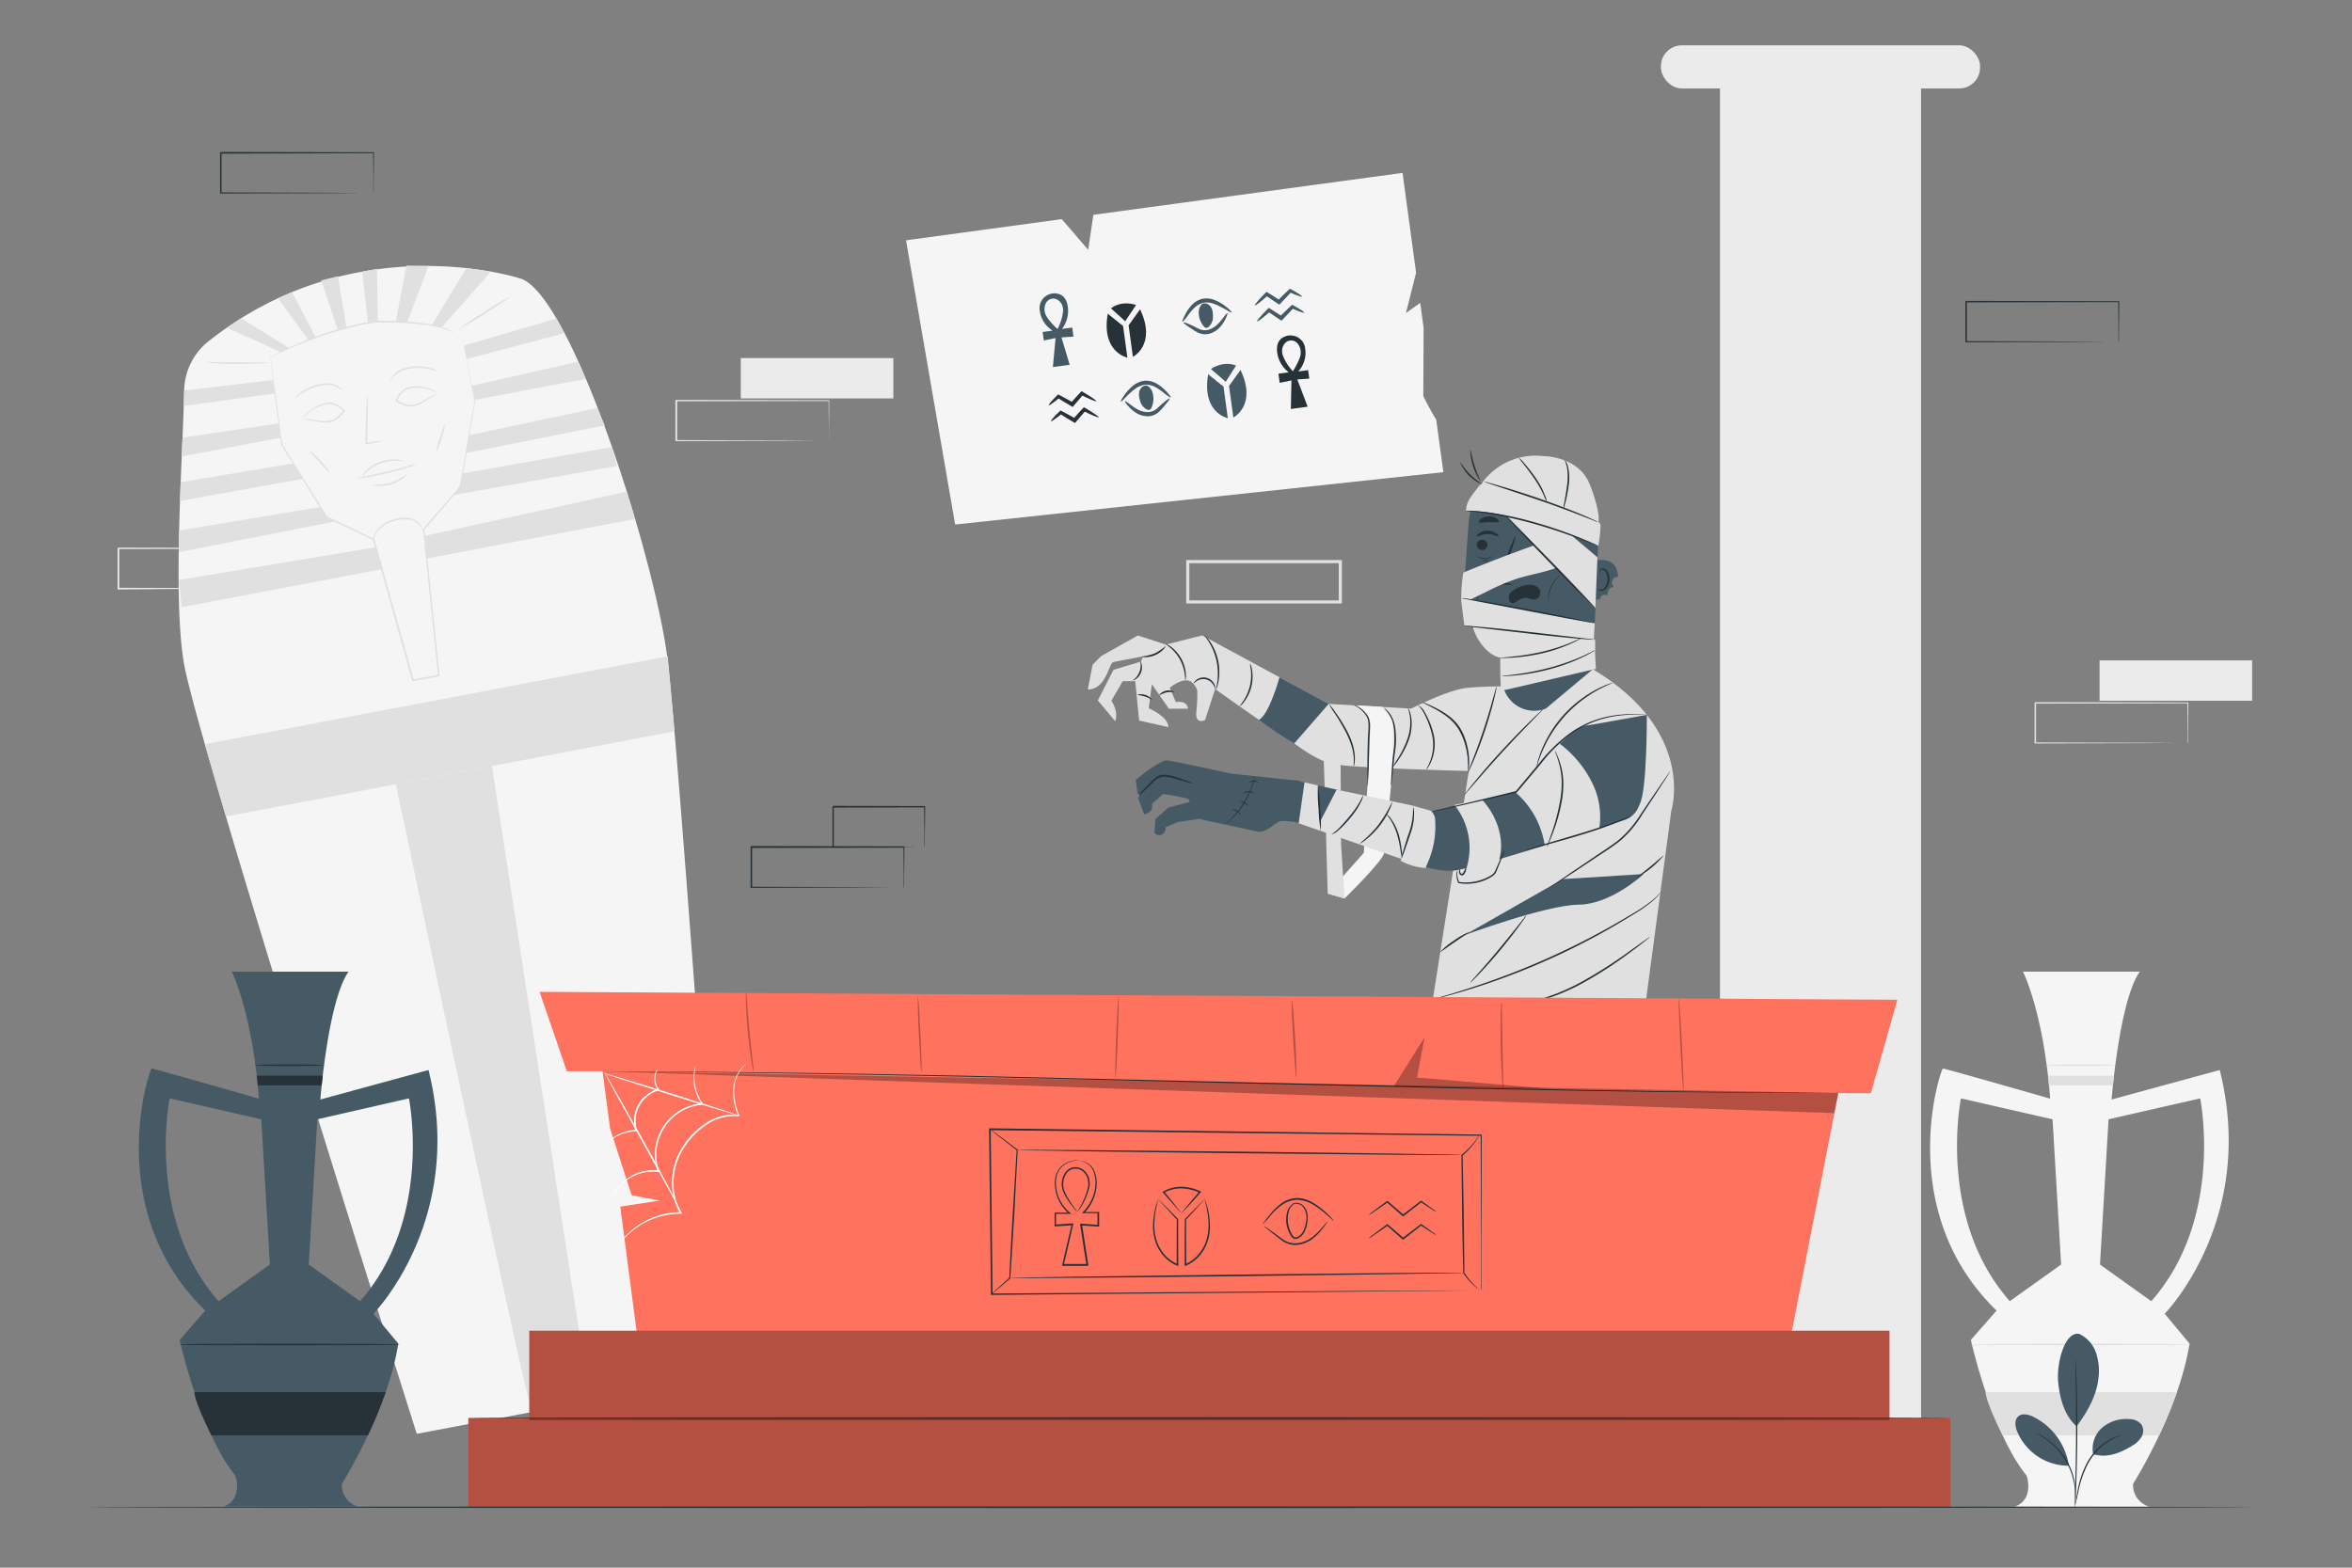<svg xmlns="http://www.w3.org/2000/svg" viewBox="0 0 750 500"><rect x="0" y="0" width="750" height="500" fill="#808080" stroke="none"/><g id="freepik--background-complete--inject-215"><rect x="548.46" y="18.67" width="64.12" height="462.14" style="fill:#ebebeb"></rect><rect x="529.64" y="14.45" width="101.76" height="13.76" rx="6.67" style="fill:#ebebeb"></rect><rect x="669.5" y="210.62" width="48.65" height="12.87" style="fill:#ebebeb"></rect><path d="M697.58,237.05s0-.09,0-.24l0-.66c0-.6,0-1.45,0-2.53,0-2.22,0-5.42-.08-9.44l.15.15-48.65.09c.11-.11-.25.25.25-.24h0v3.27c0,1.09,0,2.17,0,3.25v6.33l-.24-.25,34.67.11,10.23.07,2.77,0h.72a1.33,1.33,0,0,1,.26,0h-.22l-.7,0-2.71,0-10.18.07-34.84.11h-.24v-.24c0-2.07,0-4.19,0-6.33V224.2h0l.25-.25,48.65.09h.15v.15c0,4.06-.06,7.29-.08,9.53,0,1.07,0,1.9,0,2.5,0,.26,0,.47,0,.63A.85.85,0,0,1,697.58,237.05Z" style="fill:#e0e0e0"></path><path d="M427.9,192.49H378.25V178.62H427.9Zm-48.65-1H426.9V179.62H379.25Z" style="fill:#e0e0e0"></path><path d="M86.37,187.73a2.07,2.07,0,0,1,0-.23c0-.17,0-.39,0-.66,0-.61,0-1.45,0-2.54,0-2.22,0-5.41-.09-9.44l.15.15-48.65.1.25-.25h0v6.52q0,3.22,0,6.33l-.24-.24,34.67.11,10.24.07,2.76,0,.73,0h.25s-.07,0-.22,0h-.7l-2.71,0-10.18.07L37.72,188h-.24v-.24q0-3.1,0-6.33v-6.52h0l.25-.25,48.65.1h.16v.15c0,4.07-.06,7.29-.08,9.53,0,1.07,0,1.91,0,2.5v.64C86.38,187.67,86.38,187.74,86.37,187.73Z" style="fill:#ebebeb"></path><path d="M66.48,108.85a20.46,20.46,0,0,0-7.75,15.7c-.38,19.79-3.88,67,.11,88C64,239.71,132.9,457.31,132.9,457.31l97.52-18.52S216.73,243.38,213,211.29,182.71,95.19,166.29,88.94C166.29,88.94,113.87,71.38,66.48,108.85Z" style="fill:#f5f5f5"></path><path d="M147,105.12s0,.13.1.39.13.66.24,1.15c.2,1,.5,2.54.89,4.48.76,3.94,1.88,9.67,3.28,16.9v.05c-1.26,7.52-2.83,16.8-4.61,27.37v.06l0,0L135.26,169l.06-.17c1.47,14.15,3.11,29.94,4.85,46.63l0,.24-.23,0-5.71,1.09-2.52.47-.23.05-.07-.23c-4.47-16-8.72-31.22-12.55-45l.13.15L104,165.06l-.06,0,0-.06L89.65,141.87v-.07c-1.12-8.89-2-16-2.63-20.8-.28-2.41-.49-4.27-.64-5.55L86.23,114a4.52,4.52,0,0,1,0-.49s.31,2.62,1,7.45,1.59,11.91,2.78,20.79l0-.07c4,6.54,8.86,14.3,14.3,23.06l-.09-.08,15.06,7.22.1,0,0,.11c3.84,13.71,8.11,28.92,12.59,44.93l-.29-.19,2.51-.47,5.71-1.09-.21.28c-1.72-16.68-3.34-32.48-4.8-46.64v-.1l.07-.07,11.6-13.4,0,.1c1.83-10.56,3.43-19.84,4.73-27.35v.06c-1.34-7.24-2.41-13-3.14-16.93-.36-2-.63-3.45-.82-4.49l-.2-1.16C147,105.26,147,105.12,147,105.12Z" style="fill:#e0e0e0"></path><polygon points="215.06 233.25 72.05 260.42 65.33 237.35 212.92 209.31 215.06 233.25" style="fill:#e0e0e0"></polygon><path d="M126.23,250.13s42.17,200.44,43.48,200.19l18.37-3.49L156.86,244.31Z" style="fill:#e0e0e0"></path><path d="M135.26,169.44s-.22-.21-.53-.64a12.85,12.85,0,0,0-1.43-1.69,5,5,0,0,0-2.82-1.38,11.45,11.45,0,0,0-4,.2,10.58,10.58,0,0,0-6.12,3.61,9.35,9.35,0,0,0-1.4,2.66,2.1,2.1,0,0,1,.1-.83,6.61,6.61,0,0,1,1-2.05,9.29,9.29,0,0,1,2.47-2.33,11.52,11.52,0,0,1,3.84-1.56,11.25,11.25,0,0,1,4.14-.18,5.24,5.24,0,0,1,3,1.6,10.1,10.1,0,0,1,1.34,1.84A2.55,2.55,0,0,1,135.26,169.44Z" style="fill:#e0e0e0"></path><path d="M133,148a15.44,15.44,0,0,1-2.7,1c-1.7.56-4.06,1.25-6.71,1.89s-5.07,1.1-6.83,1.37a13.7,13.7,0,0,1-2.87.31,18.43,18.43,0,0,1,2.8-.67c1.74-.37,4.14-.88,6.78-1.52s5-1.27,6.72-1.73A17.3,17.3,0,0,1,133,148Z" style="fill:#e0e0e0"></path><path d="M128.88,147.13c0,.09-.85-.1-2.21-.15a14.44,14.44,0,0,0-5.18.79,13.58,13.58,0,0,0-4.51,2.64,8,8,0,0,0-1.34,1.71,3.06,3.06,0,0,1,1.08-2,12.12,12.12,0,0,1,4.6-2.87,12.67,12.67,0,0,1,5.38-.67A5.84,5.84,0,0,1,128.88,147.13Z" style="fill:#e0e0e0"></path><path d="M129.78,151.17a4.21,4.21,0,0,1-1.21,1.29,11.44,11.44,0,0,1-3.78,2,11.57,11.57,0,0,1-4.26.47,4.14,4.14,0,0,1-1.73-.39,18.92,18.92,0,0,0,5.83-.58A18.63,18.63,0,0,0,129.78,151.17Z" style="fill:#e0e0e0"></path><path d="M142,135a23,23,0,0,1-1.2,4.75,23.55,23.55,0,0,1-1.71,4.59,24.15,24.15,0,0,1,1.21-4.75A22.87,22.87,0,0,1,142,135Z" style="fill:#e0e0e0"></path><path d="M105.33,151.08a44.23,44.23,0,0,1-3.5-3.75,44.15,44.15,0,0,1-3.43-3.8,18.08,18.08,0,0,1,3.82,3.45A17.7,17.7,0,0,1,105.33,151.08Z" style="fill:#e0e0e0"></path><path d="M96.74,133.47a11.15,11.15,0,0,1,1.1.19c.72.12,1.76.18,3.06.34a11.52,11.52,0,0,0,4.46.13c1.63-.4,3-1.81,4.23-3.32l0,.36-.36-.32a9.2,9.2,0,0,0-2.43-1.6,4.88,4.88,0,0,0-2.62-.32,12.53,12.53,0,0,0-4.29,1.69,9.64,9.64,0,0,0-2.46,1.94c-.49.56-.68.93-.72.91a2.7,2.7,0,0,1,.56-1,8.76,8.76,0,0,1,2.43-2.12,12.1,12.1,0,0,1,4.42-1.86,5.32,5.32,0,0,1,2.87.33,9.75,9.75,0,0,1,2.58,1.67c.12.12.25.23.37.33l.19.17-.17.19c-1.27,1.52-2.7,3-4.52,3.45a11.34,11.34,0,0,1-4.63-.23c-1.27-.2-2.32-.32-3-.5A3.06,3.06,0,0,1,96.74,133.47Z" style="fill:#e0e0e0"></path><path d="M109.44,124.53c0,.08-.82-.54-2.21-1.22a6.18,6.18,0,0,0-2.58-.58,14.61,14.61,0,0,0-3.28.44,16.83,16.83,0,0,0-5.47,2.52c-1.28.9-2,1.6-2,1.54a6.93,6.93,0,0,1,1.79-1.83,14.76,14.76,0,0,1,5.57-2.73,13.49,13.49,0,0,1,3.42-.42,6.06,6.06,0,0,1,2.73.73A9.3,9.3,0,0,1,109,124C109.29,124.33,109.46,124.51,109.44,124.53Z" style="fill:#e0e0e0"></path><path d="M139.41,125.36s-.25.33-.85.75-1.53.93-2.64,1.59a11.31,11.31,0,0,1-4.22,1.9c-1.84.29-3.74-.6-5.47-1.54l-.23-.13.12-.22.23-.44a9.31,9.31,0,0,1,1.78-2.5,5.3,5.3,0,0,1,2.55-1.36,12.18,12.18,0,0,1,4.79.11,8.78,8.78,0,0,1,3,1.08,2.81,2.81,0,0,1,.9.76s-.34-.24-1-.58a9.68,9.68,0,0,0-3-.9,12.33,12.33,0,0,0-4.62,0,4.85,4.85,0,0,0-2.31,1.26,9.05,9.05,0,0,0-1.67,2.38c-.08.14-.16.29-.22.42l-.11-.34c1.73,1,3.49,1.77,5.16,1.53a11.47,11.47,0,0,0,4.1-1.74c1.15-.63,2.1-1.07,2.71-1.44S139.39,125.33,139.41,125.36Z" style="fill:#e0e0e0"></path><path d="M124.32,121.71s.06-.25.27-.64a10.27,10.27,0,0,1,1.06-1.56,6.13,6.13,0,0,1,2.28-1.68,13.43,13.43,0,0,1,3.33-.86,14.88,14.88,0,0,1,6.18.49,6.79,6.79,0,0,1,2.34,1.05c0,.08-.92-.33-2.44-.69a16.59,16.59,0,0,0-6-.34,14.79,14.79,0,0,0-3.21.79,6,6,0,0,0-2.19,1.49C124.88,120.89,124.4,121.76,124.32,121.71Z" style="fill:#e0e0e0"></path><path d="M144.81,106.1s-.78-.38-2.24-.92a29.89,29.89,0,0,0-6.41-1.51c-2.75-.38-6.09-.57-9.77-.79a52.8,52.8,0,0,0-5.77,0,40.38,40.38,0,0,0-6.12.9,128,128,0,0,0-20.72,6.75c-2.58,1.09-4.63,2-6,2.71l-1.63.77a2.92,2.92,0,0,1-.58.24,2.32,2.32,0,0,1,.53-.33c.36-.2.89-.5,1.59-.86,1.39-.72,3.42-1.73,6-2.86a115.9,115.9,0,0,1,20.76-6.92,40,40,0,0,1,6.2-.91,51.07,51.07,0,0,1,5.82,0c3.7.25,7,.48,9.81.9a27.54,27.54,0,0,1,6.42,1.69,13.84,13.84,0,0,1,1.64.78A2.32,2.32,0,0,1,144.81,106.1Z" style="fill:#e0e0e0"></path><path d="M85.48,115.61a15.66,15.66,0,0,1-2.93.3c-1.82.11-4.34.19-7.12.17s-5.3-.13-7.12-.26a15.4,15.4,0,0,1-2.93-.34,16.57,16.57,0,0,1,3,0l7.1.11,7.1,0A17.19,17.19,0,0,1,85.48,115.61Z" style="fill:#e0e0e0"></path><path d="M163.29,94.18a101.91,101.91,0,0,1-8.48,5.69,98.09,98.09,0,0,1-8.75,5.24,100.08,100.08,0,0,1,8.47-5.68A100.34,100.34,0,0,1,163.29,94.18Z" style="fill:#e0e0e0"></path><polygon points="72.36 104.49 89.65 112.39 92.22 111.01 76.89 101.51 72.36 104.49" style="fill:#e0e0e0"></polygon><polygon points="88.67 95.12 98.35 108.46 100.69 107.59 93.13 93.16 88.67 95.12" style="fill:#e0e0e0"></polygon><polygon points="107.72 105.28 102.43 89.42 107.75 88.11 110.51 104.49 107.72 105.28" style="fill:#e0e0e0"></polygon><polygon points="115.48 86.64 117.35 102.91 120.47 102.62 120.21 85.74 115.48 86.64" style="fill:#e0e0e0"></polygon><path d="M126.19,102.63s3.42-17.94,3.42-17.94l7,.14-6.75,18Z" style="fill:#e0e0e0"></path><path d="M137.74,103.74c.11-.49,11-18.23,11-18.23l7.72,1.11c.21,0-15.68,17.84-15.68,17.84Z" style="fill:#e0e0e0"></path><polygon points="86.85 121.22 58.73 124.55 58.59 129.47 87.66 125.49 86.85 121.22" style="fill:#e0e0e0"></polygon><polygon points="58.2 139.6 88.9 135.02 89.38 139.61 57.94 145.58 58.2 139.6" style="fill:#e0e0e0"></polygon><path d="M57.61,153.78c0,.13-.22,6-.22,6l39.17-7.07-3-4.92Z" style="fill:#e0e0e0"></path><polygon points="57.12 169.22 56.99 176.12 106.98 166.28 104.05 164.87 102.1 161.71 57.12 169.22" style="fill:#e0e0e0"></polygon><polygon points="56.95 184.99 119.9 174.53 122.1 181.46 57.98 193.65 56.95 184.99" style="fill:#e0e0e0"></polygon><polygon points="147.95 110.22 177.45 101.59 179.91 106.33 148.76 114.49 147.95 110.22" style="fill:#e0e0e0"></polygon><polygon points="184.22 115.39 150.26 123.09 151.5 127.53 186.65 120.86 184.22 115.39" style="fill:#e0e0e0"></polygon><path d="M190.41,130.15l2.42,5.52-44.21,8.82,1-5.69Z" style="fill:#e0e0e0"></path><polygon points="195.13 142.55 196.77 148.6 144.53 157.9 146.74 154.66 147.39 151.01 195.13 142.55" style="fill:#e0e0e0"></polygon><polygon points="199.85 156.81 135.53 170.89 136.05 178.14 202.51 165.52 199.85 156.81" style="fill:#e0e0e0"></polygon><path d="M122.4,140.59a6.65,6.65,0,0,1-1.53.37c-1,.2-2.38.45-4.05.73l-.27.05v-.28c0-1.48,0-3.13.08-4.88.07-2.92.16-5.56.25-7.47a16.86,16.86,0,0,1,.26-3.09,18.39,18.39,0,0,1,.11,3.1c0,1.91,0,4.55-.1,7.47,0,1.75-.1,3.4-.14,4.88l-.27-.24c1.68-.24,3.09-.42,4.08-.54A6.62,6.62,0,0,1,122.4,140.59Z" style="fill:#e0e0e0"></path><path d="M690.27,419s29.5-30,17.56-77.73l-34.49,9.41s2.44-31.55,9-40.78H645.08s6.56,12.88,8.67,40.5c0,0-33.48-9.6-34.18-9.6S603.65,386,636.66,418l-8.2,9.36s6.56,29.5,17.8,43.31c0,0,2.57,7.5-3.75,9.84h42.84a7.09,7.09,0,0,1-5.15-7.26s14.52-22.94,18-44.72Zm-49.39-4c-23.38-26.49-15.58-64.68-15.58-64.68l29.21,6.67,2.74,46.32Zm28.76-11.69,2.73-46.32,29.22-6.67s7.79,38.19-15.59,64.68Z" style="fill:#f5f5f5"></path><polygon points="653.38 346.17 673.76 346.17 674.1 343.06 653.05 343.06 653.38 346.17" style="fill:#e0e0e0"></polygon><path d="M633.19,444h61a145.78,145.78,0,0,1-5.67,13.79H638.58S633.14,447.05,633.19,444Z" style="fill:#e0e0e0"></path><path d="M698.77,428.81c0,.15-15.8.26-35.29.26s-35.3-.11-35.3-.26,15.8-.26,35.3-.26S698.77,428.67,698.77,428.81Z" style="fill:#e0e0e0"></path><path d="M674.19,339.73c0,.14-4.88.26-10.9.26s-10.9-.12-10.9-.26,4.88-.26,10.9-.26S674.19,339.59,674.19,339.73Z" style="fill:#e0e0e0"></path><rect x="236.22" y="114.2" width="48.65" height="12.87" style="fill:#ebebeb"></rect><path d="M264.3,140.63a1.35,1.35,0,0,1,0-.24v-.66c0-.6,0-1.45,0-2.53,0-2.22-.05-5.42-.08-9.44l.15.15-48.65.09.24-.24h0v12.85l-.24-.25,34.67.11,10.23.07,2.77,0H264l.26,0h-.23l-.69,0-2.71,0-10.18.07-34.84.11h-.25V127.78h0c.49-.5.14-.14.25-.25l48.65.1h.15v.15c0,4.06-.06,7.29-.08,9.53,0,1.07,0,1.9,0,2.5,0,.26,0,.47,0,.63A1.66,1.66,0,0,1,264.3,140.63Z" style="fill:#e0e0e0"></path></g><g id="freepik--Plant--inject-215"><path d="M663,425.43a10.37,10.37,0,0,1,5.4,6.11,18.41,18.41,0,0,1,.72,8.28c-.61,5.38-3.66,10.8-6.95,15.1-4.53-3.95-5.57-10.84-5.88-14.37-.49-5.58,2-15.95,6.71-15.12" style="fill:#455a64"></path><path d="M667.47,463.79a8.88,8.88,0,0,1,2.87-8.45,11.82,11.82,0,0,1,8.7-2.72,5,5,0,0,1,3.82,1.72,3.79,3.79,0,0,1,.06,3.85,7.69,7.69,0,0,1-2.85,2.81c-3.92,2.46-8.17,4.12-12.6,2.79" style="fill:#455a64"></path><path d="M661.66,480.27a7.48,7.48,0,0,1,.17-1.1l.54-3a31.35,31.35,0,0,1,3.08-9.53,19.19,19.19,0,0,1,6.85-7.28,13.08,13.08,0,0,1,2.79-1.23,7.6,7.6,0,0,1,.8-.2c.19,0,.28-.06.29,0a19.29,19.29,0,0,0-3.74,1.71,19.68,19.68,0,0,0-6.64,7.23,33.64,33.64,0,0,0-3.16,9.4c-.27,1.25-.49,2.26-.67,3A5.3,5.3,0,0,1,661.66,480.27Z" style="fill:#263238"></path><path d="M661.83,433.5a1.5,1.5,0,0,1,.06.48c0,.36.05.82.08,1.38.07,1.21.14,2.95.21,5.1.14,4.31.25,10.26.22,16.84s-.19,12.53-.37,16.83c-.09,2.16-.17,3.9-.25,5.1q-.06.86-.09,1.38a3.26,3.26,0,0,1-.06.49,2.76,2.76,0,0,1,0-.49c0-.36,0-.82,0-1.39,0-1.25.07-3,.12-5.1.11-4.3.23-10.25.26-16.82s0-12.52-.11-16.83c0-2.12-.06-3.85-.08-5.1,0-.57,0-1,0-1.39A2.58,2.58,0,0,1,661.83,433.5Z" style="fill:#263238"></path><path d="M659.64,467.06a20.8,20.8,0,0,0-11.35-15.23c-1.51-.72-3.49-1.19-4.73-.07s-1,3.15-.36,4.72a17.73,17.73,0,0,0,16.33,11" style="fill:#455a64"></path><path d="M649,456.93a6.47,6.47,0,0,1,1,.42,12.23,12.23,0,0,1,1.09.58c.4.25.89.5,1.38.87s1,.72,1.58,1.19a19.07,19.07,0,0,1,1.68,1.52,21.21,21.21,0,0,1,5.3,8.87,22.76,22.76,0,0,1,.81,4.17,16.15,16.15,0,0,1,.07,1.63,11.47,11.47,0,0,1,0,1.23,4.69,4.69,0,0,1-.12,1c-.09,0,.06-1.49-.2-3.87-.08-.59-.15-1.24-.31-1.92s-.34-1.41-.56-2.17a23.5,23.5,0,0,0-2.1-4.67,24.16,24.16,0,0,0-3.12-4.05,19,19,0,0,0-1.63-1.53,18.51,18.51,0,0,0-1.53-1.22C650.34,457.63,649,457,649,456.93Z" style="fill:#263238"></path></g><g id="freepik--Paper--inject-215"><path d="M453.86,126.37l.1-21.77-1.09-8-4.55,3.25L451.56,87l-4.32-31.86L348.65,68.51,347,79.69l-8.42-9.8-49.67,6.75,15.67,90.66,155.68-16.71-2.29-16.79C456.26,131.24,453.86,126.37,453.86,126.37Z" style="fill:#f5f5f5"></path><path d="M353.24,100.05l4.89,3.93,1.37,10.07S351.09,112.4,353.24,100.05Z" style="fill:#263238"></path><path d="M363.55,98.65l-3.66,5.09,1.36,10.07S368.91,110,363.55,98.65Z" style="fill:#263238"></path><path d="M358.8,102.46l-4.54-4.11s3-2.68,8-1.08Z" style="fill:#263238"></path><path d="M341.92,104.47l-3.28.44a9.5,9.5,0,0,0,1.77-7.63c-.67-3.15-2.67-3.66-4.15-3.72a3.87,3.87,0,0,0-1.58.27,4.68,4.68,0,0,0-3.1,5.37,8.75,8.75,0,0,0,4.07,6.25l-3.17.43.36,2.71,3.76-.77-.86,9.25,5.36-.72-2.62-8.73,3.83-.26Zm-4.71.47a25.5,25.5,0,0,1-2.91-3.15,10.5,10.5,0,0,1-.66-1,4.5,4.5,0,0,1-.33-3.64,2.92,2.92,0,0,1,.56-1,2.65,2.65,0,0,1,1.83-.91,2.79,2.79,0,0,1,1.94.65,4.32,4.32,0,0,1,.8.91,2.78,2.78,0,0,1,.4,1,3.75,3.75,0,0,1,.18,1A15.08,15.08,0,0,1,337.21,104.94Z" style="fill:#455a64"></path><path d="M415.17,94.58c-.1.2-1.66-.36-4-1.39l.62-.1c-1,1.08-2.16,2.35-3.48,3.7l-.37.38-.45-.29-.27-.18c-1.31-.86-2.54-1.7-3.59-2.44l.71-.06c-2.32,2.06-4,3.36-4.18,3.18s1.21-1.8,3.39-4l.31-.31.4.25c1.1.66,2.36,1.46,3.67,2.32l.27.17-.82.09c1.33-1.34,2.58-2.55,3.64-3.54l.31-.28.32.18C413.89,93.47,415.27,94.39,415.17,94.58Z" style="fill:#455a64"></path><path d="M415.87,99.71c-.1.2-1.66-.37-4-1.39l.62-.11c-1,1.09-2.16,2.36-3.48,3.7l-.37.38-.44-.29-.27-.17c-1.31-.87-2.54-1.7-3.59-2.44l.71-.07c-2.33,2.07-4,3.37-4.18,3.18s1.21-1.79,3.39-4l.3-.32.41.25c1.1.67,2.36,1.46,3.67,2.32l.27.18-.82.09c1.32-1.34,2.58-2.56,3.64-3.54l.3-.29.32.18C414.58,98.6,416,99.51,415.87,99.71Z" style="fill:#455a64"></path><path d="M392.69,99.64c-.12.14-1-.47-2.58-1.32A20.75,20.75,0,0,0,387.37,97a6.75,6.75,0,0,0-3.43-.47,5.92,5.92,0,0,0-3,1.58,15.65,15.65,0,0,0-2,2.28c-1,1.44-1.76,2.32-1.91,2.21s.28-1.11,1.14-2.7a12,12,0,0,1,1.91-2.65,6.72,6.72,0,0,1,3.64-2,7.32,7.32,0,0,1,4.09.64,14.26,14.26,0,0,1,2.78,1.65C392.08,98.63,392.8,99.51,392.69,99.64Z" style="fill:#455a64"></path><path d="M391.38,99.9c.14.09-.15,1-.92,2.44a10.26,10.26,0,0,1-1.74,2.31,7,7,0,0,1-3.18,1.81,5.31,5.31,0,0,1-2,.09,5.62,5.62,0,0,1-1.72-.57,12.12,12.12,0,0,1-1.32-.78l-1.07-.7c-1.31-.86-2.08-1.48-2-1.64s1,.18,2.46.85c.73.31,1.55.81,2.44,1.19a4.37,4.37,0,0,0,2.89.3,6.56,6.56,0,0,0,2.67-1.43,12.89,12.89,0,0,0,1.78-1.93C390.63,100.61,391.22,99.8,391.38,99.9Z" style="fill:#455a64"></path><path d="M384.07,96.65a2.32,2.32,0,0,0-1.44,1.25,4.21,4.21,0,0,0-.38,1.89,6.8,6.8,0,0,0,1.62,4.3,1.32,1.32,0,0,0,.64.46,1.1,1.1,0,0,0,.81-.22,4.17,4.17,0,0,0,1.45-3.46,6.19,6.19,0,0,0-.27-2.18A2.93,2.93,0,0,0,385.11,97a2,2,0,0,0-2.11.16" style="fill:#455a64"></path><path d="M395.58,118l-3.67,5.09,1.37,10.07S400.94,129.3,395.58,118Z" style="fill:#455a64"></path><path d="M385.26,119.37l4.89,3.93,1.37,10.07S383.12,131.72,385.26,119.37Z" style="fill:#455a64"></path><path d="M390.86,121.77l3.28-5.17s-3.58-1.78-8,1.09Z" style="fill:#455a64"></path><path d="M408.06,122.1l3.76-.77-.2,9.11,5.36-.73-3.3-8.69,3.83-.26-.37-2.71-3.17.43a8.73,8.73,0,0,0,2.25-7.11A4.68,4.68,0,0,0,411.8,107a3.89,3.89,0,0,0-1.59.16c-1.41.45-3.2,1.48-3,4.7a9.5,9.5,0,0,0,3.74,6.88l-3.28.44Zm.88-9.15a3.33,3.33,0,0,1-.09-1,3,3,0,0,1,.11-1.08,4.78,4.78,0,0,1,.53-1.09,2.78,2.78,0,0,1,1.7-1.14,2.63,2.63,0,0,1,2,.38,3.31,3.31,0,0,1,.82.85,4.54,4.54,0,0,1,.65,3.6,8.19,8.19,0,0,1-.38,1.12,24.47,24.47,0,0,1-2,3.81A14.9,14.9,0,0,1,408.94,113Z" style="fill:#263238"></path><path d="M334.43,129.22c.15.17,1.5-.79,3.45-2.4l-.63.07c1.22.78,2.71,1.69,4.34,2.64l.46.26.35-.4.21-.24c1-1.18,2-2.31,2.82-3.31l-.71.13c2.8,1.37,4.76,2.17,4.88,2s-1.64-1.41-4.34-3l-.37-.22-.33.35c-.88.94-1.88,2-2.92,3.22l-.21.24.81-.14c-1.63-.93-3.16-1.77-4.45-2.44l-.37-.19-.26.26C335.37,127.81,334.28,129.06,334.43,129.22Z" style="fill:#263238"></path><path d="M335.12,134.35c.15.16,1.51-.8,3.46-2.4L338,132c1.22.79,2.71,1.69,4.34,2.64l.46.27.35-.4.21-.24c1-1.18,2-2.32,2.81-3.31l-.7.13c2.79,1.37,4.76,2.17,4.88,2s-1.65-1.41-4.34-3l-.38-.22-.32.35c-.89.93-1.89,2-2.92,3.21l-.21.24.81-.13c-1.64-.94-3.17-1.78-4.46-2.44l-.36-.19-.26.25C336.07,132.93,335,134.18,335.12,134.35Z" style="fill:#263238"></path><path d="M357.44,128.09c.15.11.88-.73,2.14-2a22,22,0,0,1,2.29-2,6.86,6.86,0,0,1,3.18-1.37,6.14,6.14,0,0,1,3.34.72,16,16,0,0,1,2.5,1.68c1.38,1.1,2.31,1.76,2.43,1.61s-.57-1-1.82-2.3a12.34,12.34,0,0,0-2.55-2,6.61,6.61,0,0,0-4-1,7.35,7.35,0,0,0-3.77,1.7,14.9,14.9,0,0,0-2.24,2.33C357.77,127,357.3,128,357.44,128.09Z" style="fill:#455a64"></path><path d="M358.78,128c-.12.12.41.95,1.54,2.11a10.3,10.3,0,0,0,2.28,1.76,7,7,0,0,0,3.56.89,5.09,5.09,0,0,0,1.93-.44,5.69,5.69,0,0,0,1.5-1,11.87,11.87,0,0,0,1.06-1.11l.85-1c1-1.18,1.61-2,1.49-2.11s-.93.44-2.14,1.47c-.62.5-1.29,1.19-2,1.8a4.44,4.44,0,0,1-2.71,1.06,6.7,6.7,0,0,1-3-.66,13,13,0,0,1-2.23-1.4C359.69,128.48,358.91,127.86,358.78,128Z" style="fill:#455a64"></path><path d="M365,122.91a2.41,2.41,0,0,1,1.72.82,4.11,4.11,0,0,1,.86,1.72,6.82,6.82,0,0,1-.41,4.58,1.25,1.25,0,0,1-.49.62,1.11,1.11,0,0,1-.84,0,4.15,4.15,0,0,1-2.32-2.94,6,6,0,0,1-.32-2.18,2.93,2.93,0,0,1,.89-2,2,2,0,0,1,2.08-.41" style="fill:#455a64"></path></g><g id="freepik--Mummy--inject-215"><path d="M456.21,323.09,524.74,320l8.19-61.36s8.15-25.35-25-45.19l-35.74,8.19Z" style="fill:#e0e0e0"></path><path d="M346.88,219.9,348.4,212l2.78-2.78,11.68-6.54,8.9,2.92,11.53-2.92s4.59,2.78,3.06,5.7,1.39,10.57,1.39,10.57l-3.47,10.7s-3.2,1.67-2.78-2.64a51.58,51.58,0,0,0,.28-6.81s-1-3.2-3.48-3.2-5.28,2.36-5.28,2.36l1.94,4.59s3.48-.83,3.9,2.09h-6.12l-5.42-7.79-1,7.65s6.25,2.64,6.25,6l-9.31-2.08L362,217.26h-4l-3.62,6.25s2.37,3.2,1.25,6.54l-5.56-6.67,5-9.74,8.75-2.64.7-1.66s-7.92,1.52-9.45,1.8S352.85,219.9,346.88,219.9Z" style="fill:#e0e0e0"></path><path d="M383.37,202.66,423.7,224.5,450,226s11.72-6,17.74-6.6a107.66,107.66,0,0,1,11.54-.46l-9.39,27s-37.13-.86-44.49-2.2S409.31,234,408.31,234s-23.6-16.23-23.6-16.23Z" style="fill:#e0e0e0"></path><path d="M432.91,225s4.32,2.95,4.15,6.19S434.89,272,434.89,272l-11.52,13,5.37,1.56s12.3-12,12.65-14.56,2.77-27.4,2.77-27.4v-14.7l-3.46-4.46Z" style="fill:#f5f5f5"></path><path d="M427.63,269.17,427.49,244l-5.38-1.26c.11,0,1.26,42.27,1.26,42.27l5.37,1.56Z" style="fill:#e0e0e0"></path><path d="M431.65,244.45c-.11,0,.14-1.24,0-3.2a18,18,0,0,0-.69-3.38,28.76,28.76,0,0,0-1.59-3.94,67.54,67.54,0,0,0-3.94-6.68,23.24,23.24,0,0,1-1.69-2.75,17.74,17.74,0,0,1,2,2.54,50.07,50.07,0,0,1,4.1,6.67,25.27,25.27,0,0,1,1.58,4,15.51,15.51,0,0,1,.59,3.49,7.81,7.81,0,0,1,0,1.37,5.36,5.36,0,0,1-.11,1A2.51,2.51,0,0,1,431.65,244.45Z" style="fill:#263238"></path><path d="M448.93,225.65s.19.23.4.71a9.86,9.86,0,0,1,.63,2.14,14.84,14.84,0,0,1-.65,7.28,27.34,27.34,0,0,1-3.36,6.5,15,15,0,0,1-1.84,2.4,20.75,20.75,0,0,1,1.53-2.6,32.37,32.37,0,0,0,3.17-6.46,15.93,15.93,0,0,0,.79-7.06A28.53,28.53,0,0,0,448.93,225.65Z" style="fill:#263238"></path><path d="M454.71,245.5a18.71,18.71,0,0,0,1.4-2.94,14.8,14.8,0,0,0,.65-7.71,28.48,28.48,0,0,0-2.69-7.38,10.37,10.37,0,0,0-1.94-2.6,5.44,5.44,0,0,1,2.27,2.42,25.2,25.2,0,0,1,2.87,7.46,14.23,14.23,0,0,1-.81,7.94,10.7,10.7,0,0,1-1.15,2.15C455,245.31,454.73,245.52,454.71,245.5Z" style="fill:#263238"></path><path d="M468.08,245.9a38.19,38.19,0,0,0-.08-4.19,25.46,25.46,0,0,0-.87-4.43,19.76,19.76,0,0,0-2.22-5,15.34,15.34,0,0,0-3.8-3.93,31.4,31.4,0,0,0-3.85-2.4c-2.28-1.22-3.76-1.88-3.72-2a4.88,4.88,0,0,1,1.07.37c.68.27,1.65.68,2.82,1.26a28.49,28.49,0,0,1,4,2.35,14.92,14.92,0,0,1,4,4,18.88,18.88,0,0,1,2.24,5.19,22.46,22.46,0,0,1,.77,4.53,15.78,15.78,0,0,1-.05,3.1A4.32,4.32,0,0,1,468.08,245.9Z" style="fill:#263238"></path><path d="M362.8,253.28l.74,0s-.53,1.13-.55,1.27,1.86,5.18,1.86,5.18a3.8,3.8,0,0,0,2-1,2.52,2.52,0,0,0,.47-2.32l3.6-3.19s6.6,1.08,7.6,1.45.76,1.13.76,1.13l-6.64,1.74-4.2,3.66-.3,4.22s.27,1.07,1.87.91,1.73-2.51,1.73-2.51l3.81-1.63,6.75-1s15.86,3.39,18.5,4,5.07-2.11,7-3.09,11.88,1.41,11.88,1.41l-5.21-14.47-21.72-2.28s-18.5-4-20.58-4.24c-1.85-.22-8.44,4.86-10,6.23Z" style="fill:#455a64"></path><path d="M380.38,250a9.09,9.09,0,0,0-2.68-1.26c-.86-.31-1.9-.64-3.05-1a10.59,10.59,0,0,0-4-.63,4.24,4.24,0,0,0-2,.79,12.14,12.14,0,0,0-1.43,1.29L365,251.47a13.63,13.63,0,0,0-1.94,2.23,13.09,13.09,0,0,0,2.26-1.9l2.31-2.19a5.47,5.47,0,0,1,3.12-1.87,10.69,10.69,0,0,1,3.72.56l3.07.84A25.71,25.71,0,0,0,380.38,250Z" style="fill:#263238"></path><path d="M400.11,247.75a4.29,4.29,0,0,0-.22.68c-.12.44-.32,1.08-.58,1.85a29.48,29.48,0,0,1-2.74,5.74,30,30,0,0,1-3.93,5c-.58.58-1.06,1-1.4,1.34a3.48,3.48,0,0,0-.51.5,5,5,0,0,0,.58-.43c.36-.28.86-.72,1.45-1.28a26.21,26.21,0,0,0,6.72-10.82,18.2,18.2,0,0,0,.51-1.87A3.84,3.84,0,0,0,400.11,247.75Z" style="fill:#263238"></path><path d="M395.66,259.93a3.13,3.13,0,0,0-3-1.88,10.61,10.61,0,0,1,1.64.7A11,11,0,0,1,395.66,259.93Z" style="fill:#263238"></path><path d="M398.15,257.12A2.27,2.27,0,0,0,397,256a2.32,2.32,0,0,0-1.6-.32,15.77,15.77,0,0,1,1.48.55A14.23,14.23,0,0,1,398.15,257.12Z" style="fill:#263238"></path><path d="M400,253a2.43,2.43,0,0,0-1.83-.62,2.5,2.5,0,0,0-1.83.65,6.82,6.82,0,0,1,1.83-.4A6.49,6.49,0,0,1,400,253Z" style="fill:#263238"></path><path d="M401.43,249.65a2.48,2.48,0,0,0-3.34,0,5.34,5.34,0,0,1,1.67-.38A5.51,5.51,0,0,1,401.43,249.65Z" style="fill:#263238"></path><path d="M491.87,145.77H490.7a22.47,22.47,0,0,0-22.35,20.71c-.85,10.85-1.65,22.85-1.57,28.67a15.67,15.67,0,0,0,.68,4.39,2,2,0,0,1,2.17.67l3,3.52c.7.7,1.28.89.95,1.82,0,.08,1.35.72,1.3.8,3,1.88,4.15,2.71,4.15,2.71l0,7.39A10.2,10.2,0,0,0,492.92,226l15-12.54L509.76,170C510.82,157.52,504.41,146.47,491.87,145.77Z" style="fill:#455a64"></path><path d="M510.9,189.92a1.62,1.62,0,0,1,1.78.09,2.68,2.68,0,0,1,.34-1.88,1.9,1.9,0,0,1,1.63-.91,2,2,0,0,1,0-2.84,1.43,1.43,0,0,1,1.3-.33c-.22-7.41-7.83-5.17-8-5.08,0,0-.45,11.6-.44,11.83a5.72,5.72,0,0,0,2.66.36A1.61,1.61,0,0,1,510.9,189.92Z" style="fill:#455a64"></path><path d="M478.92,209a29.21,29.21,0,0,0,15.78-4.65S491,213.07,479,212Z" style="fill:#263238"></path><path d="M470.9,173.69a1.72,1.72,0,0,0,1.66,1.73,1.65,1.65,0,0,0,1.77-1.56,1.71,1.71,0,0,0-1.66-1.73A1.65,1.65,0,0,0,470.9,173.69Z" style="fill:#263238"></path><path d="M471,171.06c.21.23,1.51-.74,3.37-.74s3.21.93,3.41.7-.12-.51-.71-.94a4.79,4.79,0,0,0-2.74-.83,4.53,4.53,0,0,0-2.68.87C471,170.56,470.85,171,471,171.06Z" style="fill:#263238"></path><path d="M488.66,175.27a1.72,1.72,0,0,0,1.66,1.74,1.65,1.65,0,0,0,1.77-1.56,1.71,1.71,0,0,0-1.66-1.73A1.64,1.64,0,0,0,488.66,175.27Z" style="fill:#263238"></path><path d="M489.17,172.67c.21.23,1.52-.74,3.37-.74s3.21.93,3.41.7-.12-.51-.71-.94a4.78,4.78,0,0,0-2.73-.83,4.54,4.54,0,0,0-2.69.87C489.26,172.17,489.06,172.57,489.17,172.67Z" style="fill:#263238"></path><path d="M482.47,186.43a11.57,11.57,0,0,0-3-.54c-.47,0-.92-.14-1-.46a2.49,2.49,0,0,1,.31-1.41c.45-1.14.91-2.34,1.4-3.6,1.93-5.13,3.33-9.35,3.12-9.43s-1.94,4-3.88,9.15c-.46,1.27-.91,2.48-1.33,3.63a2.75,2.75,0,0,0-.24,1.86,1.21,1.21,0,0,0,.78.69,3.63,3.63,0,0,0,.8.11A12.25,12.25,0,0,0,482.47,186.43Z" style="fill:#263238"></path><path d="M488.68,165.41c.18.51,2,.26,4.2.52s3.94.85,4.22.4c.13-.22-.18-.69-.88-1.18a7.13,7.13,0,0,0-3.14-1.09,7,7,0,0,0-3.29.4C489,164.78,488.6,165.18,488.68,165.41Z" style="fill:#263238"></path><path d="M471.63,166.52c.32.42,1.6,0,3.13,0s2.84.28,3.14-.16c.13-.22-.08-.64-.65-1a4.55,4.55,0,0,0-5.05.17C471.66,165.88,471.48,166.32,471.63,166.52Z" style="fill:#263238"></path><path d="M509.4,187.76s.14.1.38.22a1.4,1.4,0,0,0,1.07.05c.88-.29,1.66-1.65,1.74-3.13a4.63,4.63,0,0,0-.34-2.07,1.69,1.69,0,0,0-1-1.14.73.73,0,0,0-.86.37c-.12.23-.07.4-.12.41s-.17-.15-.09-.48a.84.84,0,0,1,.34-.51,1.06,1.06,0,0,1,.8-.19,2.06,2.06,0,0,1,1.46,1.33,4.82,4.82,0,0,1,.43,2.31c-.11,1.66-1,3.19-2.2,3.5a1.56,1.56,0,0,1-1.31-.26C509.41,188,509.37,187.77,509.4,187.76Z" style="fill:#263238"></path><path d="M481.42,189.35a2.89,2.89,0,0,0-.26,1.56,1.65,1.65,0,0,0,.66,1.3,1.4,1.4,0,0,0,1.26,0,9.12,9.12,0,0,0,1.1-.73,4.75,4.75,0,0,1,1.62-.69,3.37,3.37,0,0,1,1.64,0c.37.11.71.3,1.08.39a2.18,2.18,0,0,0,2-3.7,3.64,3.64,0,0,0-2.33-.94A8,8,0,0,0,485,187a11.79,11.79,0,0,0-3.14,1.86A3.53,3.53,0,0,0,481.42,189.35Z" style="fill:#263238"></path><path d="M496.37,177.4a7.88,7.88,0,0,1-3.86,1.31,5.94,5.94,0,0,1-2.81-.66c-.66-.34-1-.66-1-.62s.07.1.23.24a4.28,4.28,0,0,0,.74.52,5.58,5.58,0,0,0,2.88.75,6.2,6.2,0,0,0,2.87-.8,4.49,4.49,0,0,0,.75-.51C496.3,177.5,496.38,177.41,496.37,177.4Z" style="fill:#263238"></path><path d="M494,179.52c0-.08-.82.08-1.8,0a4.2,4.2,0,0,1-1.69-.48,2.08,2.08,0,0,0,1.68.71A4.29,4.29,0,0,0,494,179.52Z" style="fill:#263238"></path><path d="M475.81,177.22s-.23.2-.63.43a3.51,3.51,0,0,1-1.74.43,6.58,6.58,0,0,1-2.47-.73s.2.23.63.46a4.07,4.07,0,0,0,1.83.49,3.16,3.16,0,0,0,1.83-.52C475.67,177.5,475.83,177.24,475.81,177.22Z" style="fill:#263238"></path><path d="M474.87,178.67c0-.06-.44.09-1,.08s-.94-.15-1-.1a1.25,1.25,0,0,0,1,.32A1.27,1.27,0,0,0,474.87,178.67Z" style="fill:#263238"></path><path d="M493.76,191.56s0-.52.14-1.34a10.82,10.82,0,0,1,.88-3.07,11.09,11.09,0,0,1,1.75-2.68c.55-.61,1-.94.92-1a1.68,1.68,0,0,0-.3.2,6.14,6.14,0,0,0-.73.66,9.66,9.66,0,0,0-1.84,2.69,9.38,9.38,0,0,0-.84,3.16,6.91,6.91,0,0,0,0,1A1.34,1.34,0,0,0,493.76,191.56Z" style="fill:#263238"></path><path d="M471.16,191.81a3.22,3.22,0,0,0,.14-.95,8.93,8.93,0,0,0-.17-2.3,9.23,9.23,0,0,0-.75-2.19,2.81,2.81,0,0,0-.5-.81,19,19,0,0,1,1,3A18.72,18.72,0,0,1,471.16,191.81Z" style="fill:#263238"></path><path d="M501.72,174c-.19-.48-.73-1-1.24-1l.26,0a1.36,1.36,0,0,0-1.42.27,2,2,0,0,0-.6,1.38,2.12,2.12,0,0,0,.51,1.55,1.45,1.45,0,0,0,1.53.38,1.87,1.87,0,0,0,.93-1.14A2.27,2.27,0,0,0,501.72,174Z"></path><path d="M502.87,179c-.1-.24-.36-.51-.62-.48l.13,0a.65.65,0,0,0-.71.14,1,1,0,0,0-.3.68,1,1,0,0,0,.26.78.72.72,0,0,0,.76.19.91.91,0,0,0,.46-.57A1.05,1.05,0,0,0,502.87,179Z"></path><path d="M498.49,162.37a3.71,3.71,0,0,0-.67-.29l-1.84-.71c-1.56-.57-3.74-1.35-6.2-2a35.18,35.18,0,0,0-6.41-1.16,19.75,19.75,0,0,0-2-.08,6.74,6.74,0,0,0-.72,0,3.42,3.42,0,0,0,.72.06c.46,0,1.14.06,2,.15a40.72,40.72,0,0,1,6.38,1.21c2.44.67,4.62,1.41,6.2,2l1.86.64A5.12,5.12,0,0,0,498.49,162.37Z" style="fill:#263238"></path><path d="M483.24,161.15c.06,0,.26-.93.62-2.06s.71-2,.65-2a6.81,6.81,0,0,0-.87,2A6.46,6.46,0,0,0,483.24,161.15Z" style="fill:#263238"></path><path d="M485.56,161.05a9,9,0,0,0,.73-1.83,8.51,8.51,0,0,0,.52-1.91,17.37,17.37,0,0,0-1.25,3.74Z" style="fill:#263238"></path><path d="M489.13,161.28a10.87,10.87,0,0,0,1-3,10.87,10.87,0,0,0-1,3Z" style="fill:#263238"></path><path d="M491.61,162.24a10.54,10.54,0,0,0,.64-1.56,9.66,9.66,0,0,0,.59-1.59,4.8,4.8,0,0,0-.8,1.51A4.75,4.75,0,0,0,491.61,162.24Z" style="fill:#263238"></path><path d="M494.63,163.07a5.55,5.55,0,0,0,.63-2.21,3.11,3.11,0,0,0-.42,1.07A3.18,3.18,0,0,0,494.63,163.07Z" style="fill:#263238"></path><path d="M466.89,298.3l31.46-17.92,25.77-1.61s-10.27,9.66-20.74,9.77S466.89,298.3,466.89,298.3Z" style="fill:#455a64"></path><path d="M413.55,249l42.94,9.64,27.05-6s14.88-18.45,20.81-20.78h0c9.57-3.65,15.66,10.73,18.45,20.58h0a7.47,7.47,0,0,1-4.88,9.13c-14.61,4.75-48.13,15.49-54.22,16.08-7.85.75-19-4.83-20.08-5-.82-.1-32.74-11.73-32.93-11.34Z" style="fill:#455a64"></path><path d="M505.65,231.48,525.14,228s.11,24.88-2.37,28.59S505.65,231.48,505.65,231.48Z" style="fill:#455a64"></path><path d="M463.77,256.71a21.88,21.88,0,0,1,3.8,20.37L477.79,275c2.37-6.83-.32-14.66-5.23-20Z" style="fill:#e0e0e0"></path><path d="M483.18,252.64a27.85,27.85,0,0,1,9.51,17.82,90.56,90.56,0,0,0,16.9-4.33,24.19,24.19,0,0,0-1.49-15.63A35.1,35.1,0,0,0,498.38,238c-.89-.75-2.07-1.5-3.13-1a3.16,3.16,0,0,0-1.09,1,174.82,174.82,0,0,0-11,14.73" style="fill:#e0e0e0"></path><path d="M454.71,276.4a29.14,29.14,0,0,0,2.87-15.56,4.92,4.92,0,0,0-1.23-2.23h0c-1.86-.6-4.07-1.09-5.93-1.68l-1.77,9.67a39.48,39.48,0,0,1-2,7.95,19.45,19.45,0,0,0,8,2.29" style="fill:#e0e0e0"></path><path d="M450.42,256.93l-24.2-5.09-5.35,10.38-.61-11.72-4.28-1-1.86,13.07L447,274a11.72,11.72,0,0,0,4.68-8.81C451.83,259.51,450.42,256.93,450.42,256.93Z" style="fill:#e0e0e0"></path><path d="M421.16,265.05a52.08,52.08,0,0,1-.71-7.26,51.58,51.58,0,0,1-.19-7.29,52.08,52.08,0,0,1,.71,7.26A49.84,49.84,0,0,1,421.16,265.05Z" style="fill:#263238"></path><path d="M434.67,253.67a6.19,6.19,0,0,1-.77,2.27,23.71,23.71,0,0,1-3.23,4.81,31.06,31.06,0,0,1-4,4.19,5.35,5.35,0,0,1-2.09,1.19c0-.07.77-.5,1.85-1.47a47,47,0,0,0,3.84-4.24,30.8,30.8,0,0,0,3.3-4.65C434.29,254.5,434.6,253.64,434.67,253.67Z" style="fill:#263238"></path><path d="M444,255.59a8.89,8.89,0,0,1-.81,2.4,25.32,25.32,0,0,1-3.15,5.28,26.36,26.36,0,0,1-4.3,4.38,9.65,9.65,0,0,1-2.1,1.43c-.12-.14,3.09-2.37,6-6.13A47.11,47.11,0,0,0,444,255.59Z" style="fill:#263238"></path><path d="M442.14,259.67a5.52,5.52,0,0,1,1.52,1.6,16.19,16.19,0,0,1,2.32,4.79,28.1,28.1,0,0,1,1,5.22,8.7,8.7,0,0,1,.07,2.2,10.45,10.45,0,0,1-.44-2.15,40.61,40.61,0,0,0-1.09-5.12,19.43,19.43,0,0,0-2.12-4.73C442.65,260.34,442.08,259.73,442.14,259.67Z" style="fill:#263238"></path><path d="M450.64,257.35a7.09,7.09,0,0,1,.27,2.52,18.48,18.48,0,0,1-1.13,6c-.78,2.25-1.44,4.29-2,5.75a13.48,13.48,0,0,1-.95,2.33,11.51,11.51,0,0,1,.6-2.45c.44-1.49,1.05-3.56,1.82-5.79a21.61,21.61,0,0,0,1.26-5.86C450.64,258.32,450.56,257.36,450.64,257.35Z" style="fill:#263238"></path><path d="M465.56,277.22c.08,0,0,.31.06.71a.9.9,0,0,0,.2.57c.15.17.38.25.52.15a2.44,2.44,0,0,0,.46-.67c.13-.25.24-.48.33-.67.19-.4.3-.65.37-.64s.08.31,0,.75a4.26,4.26,0,0,1-.25.77,2,2,0,0,1-.61.89.78.78,0,0,1-.69.08,1,1,0,0,1-.48-.35,1.22,1.22,0,0,1-.2-.9C465.34,277.43,465.5,277.2,465.56,277.22Z" style="fill:#263238"></path><path d="M479.84,271a22.64,22.64,0,0,1-1.22,3.37L477.14,278a2.93,2.93,0,0,1-.67,1,5,5,0,0,1-1,.74,15.65,15.65,0,0,1-2.25,1.1,15.22,15.22,0,0,1-8.13.81l-.1,0,0-.09a5.9,5.9,0,0,1-.5-3,2.58,2.58,0,0,1,.27-1.09,11,11,0,0,1-.05,1.1,6.19,6.19,0,0,0,.63,2.82l-.15-.11a15.67,15.67,0,0,0,7.88-.9,16.3,16.3,0,0,0,2.18-1.06,3.21,3.21,0,0,0,1.48-1.5c.57-1.3,1.1-2.5,1.57-3.55A25,25,0,0,1,479.84,271Z" style="fill:#263238"></path><path d="M495.81,239.38a5,5,0,0,1,.58,1.11,25.42,25.42,0,0,1,1.2,3.22,21.75,21.75,0,0,1,.89,5,30,30,0,0,1-.36,6.23,55.66,55.66,0,0,1-3,10.91c-.51,1.35-1,2.43-1.29,3.17a6,6,0,0,1-.55,1.13,5.22,5.22,0,0,1,.37-1.2l1.12-3.23a64.57,64.57,0,0,0,2.8-10.86,30.61,30.61,0,0,0,.4-6.13,23.56,23.56,0,0,0-.76-4.95C496.48,241,495.72,239.41,495.81,239.38Z" style="fill:#263238"></path><path d="M520.23,260.22a8,8,0,0,1-1.25.65c-.82.39-2,.91-3.53,1.51-3,1.22-7.23,2.69-12,4.12s-9.05,2.6-12.17,3.44l-3.71,1a8.41,8.41,0,0,1-1.37.3,6.9,6.9,0,0,1,1.32-.5c.86-.28,2.11-.67,3.66-1.14L503.34,266c4.72-1.42,8.95-2.83,12-4,1.52-.56,2.74-1,3.58-1.36A7.1,7.1,0,0,1,520.23,260.22Z" style="fill:#263238"></path><path d="M525.14,228a4.63,4.63,0,0,1-.81,0c-.52,0-1.29-.06-2.28-.07a42.77,42.77,0,0,0-8.36.72l-1.33.27-1.37.38c-.94.22-1.87.61-2.86.94a35.08,35.08,0,0,0-5.88,3,48.36,48.36,0,0,0-11,10.49c-2.65,3.16-5.2,6.21-7.56,9l-.05.07-.08,0-19.29,4.47-5.59,1.25-1.5.31a1.87,1.87,0,0,1-.52.08,2.89,2.89,0,0,1,.5-.16l1.48-.39,5.56-1.39,19.25-4.66-.14.09c2.35-2.81,4.89-5.87,7.54-9A48.09,48.09,0,0,1,502,232.89a36,36,0,0,1,6-3c1-.32,1.95-.71,2.9-.92l1.39-.36,1.35-.26a39.89,39.89,0,0,1,8.43-.56c1,0,1.77.12,2.29.16A4.79,4.79,0,0,1,525.14,228Z" style="fill:#263238"></path><path d="M494.27,283a2.44,2.44,0,0,1,.42-.35l1.29-.91,4.78-3.29,7.14-4.82q2-1.36,4.22-2.83c1.46-1,3-2,4.39-3.19a35,35,0,0,0,6.71-8l4.83-7.13,3.29-4.78c.37-.52.67-.95.92-1.29a2.61,2.61,0,0,1,.34-.43,1.75,1.75,0,0,1-.26.49l-.83,1.34-3.16,4.87-4.73,7.19a34.37,34.37,0,0,1-6.78,8.12,52.68,52.68,0,0,1-4.44,3.21L508.16,274,501,278.76l-4.88,3.15-1.34.83C494.44,282.93,494.28,283,494.27,283Z" style="fill:#263238"></path><path d="M530.5,272.87a28.41,28.41,0,0,1-8.54,7c-.09-.13,1.93-1.55,4.28-3.47S530.39,272.76,530.5,272.87Z" style="fill:#263238"></path><path d="M529.62,284.52a.74.74,0,0,1-.11.18l-.38.49a17.43,17.43,0,0,1-1.63,1.72,44,44,0,0,1-7.08,5,221.44,221.44,0,0,1-25.27,13.52,224.9,224.9,0,0,1-26.78,10.19c-3.51,1.08-6.37,1.86-8.36,2.37l-2.29.56a4.54,4.54,0,0,1-.81.17,4.18,4.18,0,0,1,.78-.27l2.27-.66c2-.57,4.81-1.4,8.3-2.53a243.38,243.38,0,0,0,52-23.66,47.57,47.57,0,0,0,7.13-4.88,19.69,19.69,0,0,0,1.69-1.64A6.1,6.1,0,0,1,529.62,284.52Z" style="fill:#263238"></path><path d="M459.21,303.65a21.23,21.23,0,0,1,4.4-3.64,21.64,21.64,0,0,1,5-2.81c.08.13-2.1,1.46-4.68,3.24S459.3,303.76,459.21,303.65Z" style="fill:#263238"></path><path d="M468.79,313.44a5.42,5.42,0,0,1,.68-.87l2-2.25c1.67-1.9,4-4.54,6.44-7.51s4.65-5.7,6.22-7.69l1.86-2.35a4.87,4.87,0,0,1,.74-.83,4.74,4.74,0,0,1-.57.95c-.4.59-1,1.43-1.74,2.45-1.49,2.05-3.63,4.83-6.11,7.81s-4.82,5.58-6.57,7.41c-.87.92-1.59,1.66-2.1,2.15S468.82,313.47,468.79,313.44Z" style="fill:#263238"></path><path d="M526.13,298.84a2,2,0,0,1-.39.36l-1.18.94c-1,.81-2.55,2-4.43,3.38a130.34,130.34,0,0,1-15.4,10,63.39,63.39,0,0,1-17.19,6.49,41.5,41.5,0,0,1-5.53.79c-.65.07-1.17.06-1.51.08a1.66,1.66,0,0,1-.53,0s.72-.1,2-.26a51.22,51.22,0,0,0,5.47-.95,67.27,67.27,0,0,0,17-6.58,150.3,150.3,0,0,0,15.43-9.89l4.53-3.24,1.24-.87A2.55,2.55,0,0,1,526.13,298.84Z" style="fill:#263238"></path><path d="M510.22,167a1.43,1.43,0,0,0-.46-.42s.74-3.43-2.93-12.34-14.91-8.78-14.91-8.78a21,21,0,0,0-19.3,8.54c.05,0,.08.26-.21.38a2.84,2.84,0,0,0-1.06,1c-1.78,2.41-3.9,4.54-3.83,7.54l.71,0a54.52,54.52,0,0,1,12.3,1.66l8.91,9.29-.17.05q-11.44,4.06-22.66,8.71a53.19,53.19,0,0,0-.64,9.16h0v.06l1,7.8,2.64.14a16.25,16.25,0,0,0,4.24,7.32,11.35,11.35,0,0,0,2.5,1.91c2.29,1.21,5,1.23,7.58,1.06,8-.51,15.84-2.52,23.82-2.25a.87.87,0,0,0,.74-.2.84.84,0,0,0,.12-.52c0-1,0-2.08,0-3.12l-.32,0,.23-5.24-39.62-7.54,5.13-2.5a73.56,73.56,0,0,1,9.4-4.05c4.23-1.38,8.72-2,12.87-3.57L508.73,194l.66-16.25-8.27-7c2.87,1.05,5.71,2.16,8.52,3.36a35.11,35.11,0,0,0,.71-6.38A1.51,1.51,0,0,0,510.22,167Z" style="fill:#e0e0e0"></path><path d="M478.44,208c-.1,4-.06,8.33.21,12.34,10.08-2.23,20.2-4.75,30.28-7-.25-3-.36-5.94-.33-8.92q-13.38,0-26.74.79a16.36,16.36,0,0,0-4.62.75" style="fill:#e0e0e0"></path><path d="M465.57,147.37c.14-.08,1.19,1.87,3.07,3.79s3.78,3,3.69,3.18a12.87,12.87,0,0,1-6.76-7Z" style="fill:#263238"></path><path d="M468.83,143.36c.16,0,.47,2.36,1.37,5.15s2,4.93,1.86,5a18.83,18.83,0,0,1-3.23-10.16Z" style="fill:#263238"></path><path d="M473.25,153.61a7.63,7.63,0,0,1,1.48.35c.95.26,2.31.65,4,1.15,3.36,1,8,2.45,13,4.21s9.58,3.51,12.82,4.87c1.61.69,2.91,1.26,3.8,1.68a8.17,8.17,0,0,1,1.36.69,8.93,8.93,0,0,1-1.44-.51l-3.86-1.51c-3.27-1.28-7.8-3-12.86-4.73s-9.65-3.25-13-4.35l-3.94-1.31A10,10,0,0,1,473.25,153.61Z" style="fill:#263238"></path><path d="M493.26,160.24a19.17,19.17,0,0,1-1-2.28,35.07,35.07,0,0,0-2.93-5.21c-1.32-1.94-2.64-3.61-3.58-4.83a12.31,12.31,0,0,1-1.45-2,11.66,11.66,0,0,1,1.73,1.81,50.59,50.59,0,0,1,3.73,4.78,26.26,26.26,0,0,1,2.84,5.36A8.24,8.24,0,0,1,493.26,160.24Z" style="fill:#263238"></path><path d="M499,146.7a5.4,5.4,0,0,1,1,2.15,15.49,15.49,0,0,1,.26,5.68c-.56,4.41-1.6,7.85-1.79,7.8a18.31,18.31,0,0,1,.4-2.3c.23-1.42.62-3.39.87-5.55a18.06,18.06,0,0,0-.1-5.54C499.3,147.54,498.9,146.74,499,146.7Z" style="fill:#263238"></path><path d="M509.64,174.12a11.63,11.63,0,0,1-1.63-.58l-4.4-1.69c-3.72-1.4-8.9-3.24-14.73-4.87a124.91,124.91,0,0,0-15.17-3.25c-2-.28-3.56-.48-4.66-.59a10.46,10.46,0,0,1-1.72-.24,11.94,11.94,0,0,1,1.73,0c1.12.05,2.72.19,4.7.43A104.74,104.74,0,0,1,489,166.48a138.08,138.08,0,0,1,14.72,5c1.85.74,3.33,1.38,4.35,1.84A12.87,12.87,0,0,1,509.64,174.12Z" style="fill:#263238"></path><path d="M508.73,194a10.84,10.84,0,0,1-1.17-1.07c-.79-.78-1.83-1.8-3.07-3-2.57-2.58-6.1-6.17-10-10.16s-7.35-7.63-9.85-10.28l-2.95-3.15a8.83,8.83,0,0,1-1-1.21,9.3,9.3,0,0,1,1.18,1.07l3.06,3c2.57,2.58,6.1,6.18,10,10.17s7.36,7.62,9.86,10.27l2.94,3.15A8.62,8.62,0,0,1,508.73,194Z" style="fill:#263238"></path><path d="M508.53,198.72a12.42,12.42,0,0,1-1.69-.22l-4.57-.8-15-2.83-15-2.86-4.56-.87a10.26,10.26,0,0,1-1.66-.38,10,10,0,0,1,1.7.18c1.08.15,2.65.39,4.59.71,3.86.63,9.2,1.58,15.07,2.71s11.18,2.19,15,3l4.54,1A10.65,10.65,0,0,1,508.53,198.72Z" style="fill:#263238"></path><path d="M508.3,204a9,9,0,0,1-1.65-.05c-1.06-.06-2.6-.18-4.49-.35-3.79-.33-9-.89-14.77-1.55l-14.75-1.7-4.47-.52a9.71,9.71,0,0,1-1.63-.25,9,9,0,0,1,1.65.05c1.06.06,2.59.18,4.49.35,3.79.33,9,.89,14.77,1.55l14.75,1.7,4.47.52A9.71,9.71,0,0,1,508.3,204Z" style="fill:#263238"></path><path d="M504.12,203.61a4,4,0,0,1-.91.55c-.6.33-1.48.77-2.6,1.26a50.17,50.17,0,0,1-9.07,3,62.26,62.26,0,0,1-9.45,1.35c-1.21.07-2.2.11-2.88.11a4.42,4.42,0,0,1-1.06,0c0-.08,1.5-.19,3.91-.44a79.39,79.39,0,0,0,9.37-1.49,61,61,0,0,0,9-2.8C502.72,204.19,504.08,203.53,504.12,203.61Z" style="fill:#263238"></path><path d="M508.61,207.35a5.1,5.1,0,0,1-1,.69c-.68.41-1.68,1-3,1.58a58.78,58.78,0,0,1-10.34,3.78,67.46,67.46,0,0,1-10.84,2c-1.4.14-2.54.21-3.33.23a5.49,5.49,0,0,1-1.22,0,5.92,5.92,0,0,1,1.21-.18c.78-.07,1.91-.2,3.3-.38a85.39,85.39,0,0,0,10.75-2.11,69.84,69.84,0,0,0,10.32-3.61c1.28-.56,2.3-1.06,3-1.42A5.76,5.76,0,0,1,508.61,207.35Z" style="fill:#263238"></path><path d="M514.34,217.75c0,.1-2,.78-5,2.42-.74.41-1.55.87-2.38,1.43s-1.71,1.18-2.62,1.84a43.32,43.32,0,0,0-5.37,4.95,44.49,44.49,0,0,0-4.38,5.85c-.57,1-1.13,1.88-1.57,2.78s-.84,1.74-1.18,2.52c-1.33,3.14-1.8,5.22-1.9,5.19a7.2,7.2,0,0,1,.3-1.46,12.92,12.92,0,0,1,.48-1.68c.22-.65.43-1.4.78-2.19a27.26,27.26,0,0,1,1.14-2.57c.42-.92,1-1.85,1.54-2.84a38.29,38.29,0,0,1,9.87-10.93c.93-.66,1.8-1.31,2.68-1.82a26.63,26.63,0,0,1,2.44-1.4c.75-.42,1.47-.71,2.09-1a14.41,14.41,0,0,1,1.63-.65A8.8,8.8,0,0,1,514.34,217.75Z" style="fill:#263238"></path><path d="M466.81,253.71a8.24,8.24,0,0,1,.86-1.21c.58-.75,1.44-1.83,2.52-3.14,2.15-2.63,5.21-6.2,8.72-10s6.81-7.17,9.25-9.53c1.22-1.19,2.22-2.13,2.93-2.77a9.54,9.54,0,0,1,1.12-1,6.74,6.74,0,0,1-1,1.1l-2.81,2.89c-2.37,2.43-5.62,5.81-9.13,9.62s-6.6,7.34-8.82,9.91l-2.64,3A7.9,7.9,0,0,1,466.81,253.71Z" style="fill:#263238"></path><path d="M477.24,219a4.76,4.76,0,0,1-.17,1.14c-.15.73-.38,1.77-.69,3.06-.63,2.57-1.61,6.1-2.89,9.93s-2.63,7.24-3.68,9.67c-.52,1.21-1,2.19-1.28,2.85a5.89,5.89,0,0,1-.55,1,5.19,5.19,0,0,1,.36-1.1c.31-.79.69-1.76,1.13-2.91,1-2.46,2.25-5.88,3.53-9.7s2.3-7.32,3-9.86c.33-1.19.62-2.19.85-3A5.58,5.58,0,0,1,477.24,219Z" style="fill:#263238"></path><path d="M408,216s-3.26,12-6.6,13.6c3.48,2.58,7.26,5.08,11.29,7.53l11-12.64Z" style="fill:#455a64"></path><path d="M431.7,225a1.71,1.71,0,0,1,1.09.25,8.28,8.28,0,0,1,2.41,1.87,6.4,6.4,0,0,1,1.23,1.75,7.53,7.53,0,0,1,.44,2.41c0,1.72-.17,3.54-.2,5.48-.12,3.87-.17,7.39-.29,9.93-.06,1.27-.13,2.3-.2,3a5.06,5.06,0,0,1-.16,1.09,4.17,4.17,0,0,1,0-1.11q0-1.23,0-3c0-2.54,0-6,.14-9.94,0-1.94.25-3.8.24-5.44a6.8,6.8,0,0,0-.37-2.27,6.18,6.18,0,0,0-1.09-1.67,9.46,9.46,0,0,0-2.23-1.93A5.44,5.44,0,0,0,431.7,225Z" style="fill:#263238"></path><path d="M443.58,250.5a4,4,0,0,1,0-1c0-.77.09-1.69.15-2.77s.16-2.55.29-4.09c.07-.77.14-1.58.26-2.42s.23-1.68.29-2.57c.21-3.51,0-6.79-1.09-8.84a10.57,10.57,0,0,0-2.23-3,2.59,2.59,0,0,1,.85.57,8,8,0,0,1,1.7,2.22,11.18,11.18,0,0,1,1.17,4,27.06,27.06,0,0,1,.12,5.06c-.06.9-.18,1.78-.31,2.6s-.2,1.63-.28,2.39l-.41,4.08c-.11,1.16-.22,2.11-.31,2.75A3.18,3.18,0,0,1,443.58,250.5Z" style="fill:#263238"></path><path d="M398.59,211.56a5.7,5.7,0,0,1,.65,2.09,13.22,13.22,0,0,1-2.44,10.08,5.67,5.67,0,0,1-1.54,1.56c-.06-.06.51-.67,1.24-1.77a15.36,15.36,0,0,0,2.05-4.7,15.15,15.15,0,0,0,.33-5.12A18.78,18.78,0,0,1,398.59,211.56Z" style="fill:#263238"></path><path d="M384.09,202.58s.22.16.54.5a10.9,10.9,0,0,1,1.25,1.57,17.17,17.17,0,0,1,2.57,6.09,17.39,17.39,0,0,1,.1,6.61,12.28,12.28,0,0,1-.51,2,2.15,2.15,0,0,1-.3.67c-.09,0,.23-1,.45-2.67a19.58,19.58,0,0,0-.25-6.45,19.25,19.25,0,0,0-2.37-6C384.71,203.43,384,202.64,384.09,202.58Z" style="fill:#263238"></path><path d="M378,217c-.09,0-.05-.79-.22-2a13.85,13.85,0,0,0-1.48-4.56,13.63,13.63,0,0,0-3-3.75c-.93-.82-1.6-1.22-1.55-1.29a5.17,5.17,0,0,1,1.79,1,11.94,11.94,0,0,1,4.6,8.56A5.22,5.22,0,0,1,378,217Z" style="fill:#263238"></path><path d="M387.5,219.67c-.09,0-.15-.5-.56-1.18a3.7,3.7,0,0,0-5.25-1.32c-.68.41-1,.84-1.05.79s.15-.55.84-1.09a3.78,3.78,0,0,1,5.79,1.45C387.62,219.12,387.56,219.68,387.5,219.67Z" style="fill:#263238"></path><path d="M371.74,206c.05,0-.18.49-.73,1.09a7.89,7.89,0,0,1-2.6,1.83,8,8,0,0,1-3.1.68,2.57,2.57,0,0,1-1.3-.2,16.51,16.51,0,0,0,4.19-1A16,16,0,0,0,371.74,206Z" style="fill:#263238"></path><path d="M361.18,217a5.74,5.74,0,0,0,2.39-6.13c.06,0,.3.33.46,1a4.54,4.54,0,0,1-1.84,4.72C361.63,217,361.21,217.08,361.18,217Z" style="fill:#263238"></path><path d="M367.41,223.15c-.1.12-1-.58-2.29-1s-2.42-.43-2.43-.59a4.57,4.57,0,0,1,4.72,1.6Z" style="fill:#263238"></path><path d="M374.53,220.72a14.43,14.43,0,0,0-2.6.11,15.17,15.17,0,0,0-2.4,1,3.81,3.81,0,0,1,5-1.13Z" style="fill:#263238"></path><polygon points="172.06 316.34 180.74 341.66 192.14 341.66 194.69 361.15 194.52 359.87 201.42 381.21 210.36 382.92 197.79 384.83 203.04 424.93 571.32 424.93 586.19 348.6 596.6 348.6 605.02 318.86 172.06 316.34" style="fill:#FF725E"></polygon><path d="M596.59,348.6s-.36,0-1.07,0l-3.15,0H580.25c-5.26,0-11.7,0-19.17-.06l-25.4-.22c-18.82-.2-41.22-.58-66.09-1.08l-80.92-1.9-80.94-1.94c-24.87-.53-47.28-.95-66.09-1.19l-25.39-.3-19.17-.15L185,341.73l-3.15,0-1.07,0s.36,0,1.07,0l3.15,0h12.12c5.26,0,11.7,0,19.17.06l25.39.22c18.82.2,41.22.58,66.1,1.08l80.94,1.9,80.92,1.94c24.87.53,47.27.95,66.09,1.19l25.39.3,19.17.15,12.12.08,3.15,0Z" style="fill:#263238"></path><g style="opacity:0.3"><polygon points="444.52 346.32 454.28 330.8 451.84 343.67 495.54 347.36 445.85 346.35 444.52 346.32"></polygon></g><g style="opacity:0.3"><polygon points="192.14 341.66 584.93 355.02 586.19 348.6 192.14 341.66"></polygon></g><path d="M369.33,382.41l-.11.51-.3,1.36a17.34,17.34,0,0,0-.43,2.1,20.66,20.66,0,0,0-.33,2.87,16.23,16.23,0,0,0,1,7.35,13.39,13.39,0,0,0,2.32,3.7,11.69,11.69,0,0,0,3.76,2.75,2.69,2.69,0,0,0,.32.13l-.34.25c0-5.5,0-10.54.05-14.51l.06.14c-1.84-2-3.31-3.62-4.36-4.78l-1.22-1.36a5,5,0,0,1-.44-.51,3.43,3.43,0,0,1,.42.39l1.25,1.25c1.09,1.09,2.7,2.71,4.64,4.73l.06.05v.09c0,4,0,9,.06,14.51v.37l-.35-.12-.36-.15a12.09,12.09,0,0,1-3.93-2.89,13.72,13.72,0,0,1-2.39-3.86,16.36,16.36,0,0,1-.94-7.55,18.66,18.66,0,0,1,.42-2.9,13.27,13.27,0,0,1,.55-2.18c.17-.52.3-1,.42-1.32S369.32,382.39,369.33,382.41Z" style="fill:#263238"></path><path d="M384.2,382.41a2.83,2.83,0,0,1,.14.42l.43,1.32a15.65,15.65,0,0,1,.55,2.18,20,20,0,0,1,.41,2.9,16.23,16.23,0,0,1-.94,7.55,13.72,13.72,0,0,1-2.39,3.86,12.09,12.09,0,0,1-3.93,2.89l-.36.15-.34.12v-.37c0-5.5,0-10.54.05-14.51v-.09l.06-.05c1.95-2,3.56-3.64,4.65-4.73l1.24-1.25a4.05,4.05,0,0,1,.43-.39l-.44.51-1.23,1.36c-1,1.16-2.52,2.81-4.36,4.78l.06-.14c0,4,0,9,.06,14.51l-.35-.25a2.69,2.69,0,0,0,.32-.13A11.58,11.58,0,0,0,382,400.3a13.39,13.39,0,0,0,2.32-3.7,16.39,16.39,0,0,0,1-7.35,22.2,22.2,0,0,0-.34-2.87,19.81,19.81,0,0,0-.42-2.1l-.31-1.36A3.76,3.76,0,0,1,384.2,382.41Z" style="fill:#263238"></path><path d="M376.73,386.89c0-.05.6-.79,1.61-2s2.41-2.9,4.09-4.84l.07.37a14.7,14.7,0,0,0-5.59-1.38,10.94,10.94,0,0,0-5.68,1.36l0-.35c1.61,1.95,3,3.63,3.91,4.85s1.54,1.95,1.54,2a21,21,0,0,1-1.6-1.73c-1-1.14-2.5-2.8-4.22-4.81l-.17-.21L371,380a11.14,11.14,0,0,1,6-1.49,14.58,14.58,0,0,1,5.79,1.47l.28.14-.21.23c-1.78,2-3.31,3.67-4.38,4.81A22.72,22.72,0,0,1,376.73,386.89Z" style="fill:#263238"></path><path d="M344.35,370.23a5.3,5.3,0,0,1,1.4.31,5.19,5.19,0,0,1,3.07,2.59,10.64,10.64,0,0,1,.71,6.33,13.92,13.92,0,0,1-3.85,7.46l-.13-.36,4.72,0h.22v.22c0,1.31,0,2.73,0,4.18v.25l-.25,0-5.47-.36.26-.28c.63,4,1.32,8.35,2,12.86l0,.3h-8.35l.08-.32c1-4.49,2-8.83,3-12.93l.25.3-5.47.36-.25,0v-.25c0-1.35,0-2.65,0-3.92v-.23h4.8l-.13.39a12.64,12.64,0,0,1-4.5-8.22,10.33,10.33,0,0,1,.23-4,6.45,6.45,0,0,1,1.71-2.88,7.54,7.54,0,0,1,4.21-1.94,4.2,4.2,0,0,1,1.63.11,8.69,8.69,0,0,0-1.62,0,7.55,7.55,0,0,0-4.05,2,6.12,6.12,0,0,0-1.59,2.79,10.09,10.09,0,0,0-.17,3.83,12.34,12.34,0,0,0,4.4,7.93l.48.38h-.6l-4.58,0,.23-.23c0,1.27,0,2.57,0,3.92l-.25-.24,5.47-.38.33,0-.07.32c-.95,4.11-1.95,8.45-3,12.94l-.25-.32h7.72l-.26.3c-.7-4.51-1.38-8.85-2-12.86l0-.3.3,0,5.47.38-.24.23c0-1.45,0-2.87,0-4.18l.22.22h-5.22l.36-.36a13.62,13.62,0,0,0,3.8-7.2,10.49,10.49,0,0,0-.6-6.17,5.15,5.15,0,0,0-2.9-2.59C344.84,370.32,344.35,370.27,344.35,370.23Z" style="fill:#263238"></path><path d="M343.5,386.53a36.68,36.68,0,0,0,2.36-4.5,22.78,22.78,0,0,0,.82-2.42c.12-.45.23-.91.33-1.39a3.7,3.7,0,0,0-.06-1.43c-.06-1.93-1.84-4.19-4.15-4.05a3.48,3.48,0,0,0-2.75,1.55,6.24,6.24,0,0,0-.55,5.74c.4.82.76,1.59,1.17,2.26.81,1.35,1.55,2.39,2.06,3.11a7.64,7.64,0,0,1,.77,1.13,6.3,6.3,0,0,1-.93-1,30.09,30.09,0,0,1-2.21-3,23.81,23.81,0,0,1-1.26-2.29,6.61,6.61,0,0,1,.53-6.19,3.94,3.94,0,0,1,3.14-1.78,4.19,4.19,0,0,1,3.33,1.43,7.17,7.17,0,0,1,.95,1.44,4.63,4.63,0,0,1,.38,1.64,4.24,4.24,0,0,1,0,1.59,14.52,14.52,0,0,1-.36,1.41,20.21,20.21,0,0,1-.89,2.44,19.38,19.38,0,0,1-1.83,3.28A5.52,5.52,0,0,1,343.5,386.53Z" style="fill:#263238"></path><path d="M458.07,386.58a7.93,7.93,0,0,1-1.41-.82c-.88-.55-2.13-1.37-3.63-2.37h.26l-5.71,4.47-.17.13-.16-.14-.35-.3-4.66-4.09.29,0c-1.82,1.28-3.35,2.35-4.44,3.08a11.92,11.92,0,0,1-1.75,1.1,11.2,11.2,0,0,1,1.59-1.32c1-.8,2.53-1.92,4.32-3.24l.15-.11.14.12,4.7,4.05.35.3h-.33l5.76-4.4.13-.1.13.09c1.47,1,2.68,1.9,3.52,2.52A8,8,0,0,1,458.07,386.58Z" style="fill:#263238"></path><path d="M458.07,394a7.93,7.93,0,0,1-1.41-.82c-.88-.55-2.13-1.37-3.63-2.37h.26l-5.71,4.47-.17.13-.16-.14-.35-.29-4.66-4.1.29,0c-1.82,1.28-3.35,2.35-4.44,3.08a11.92,11.92,0,0,1-1.75,1.1,11.2,11.2,0,0,1,1.59-1.32c1-.8,2.53-1.92,4.32-3.24l.15-.11.14.12,4.7,4.05.35.3h-.33l5.76-4.4.13-.1.13.09c1.47,1,2.68,1.9,3.52,2.52A8,8,0,0,1,458.07,394Z" style="fill:#263238"></path><path d="M425.27,389.41c-.06.06-1.14-1.11-3.1-2.72a25.77,25.77,0,0,0-3.63-2.56,10.06,10.06,0,0,0-5.08-1.46,9,9,0,0,0-4.93,1.84,19.86,19.86,0,0,0-3.22,3,30.09,30.09,0,0,1-2.78,3.07,4.72,4.72,0,0,1,.64-.92c.43-.56,1-1.39,1.86-2.38a18.26,18.26,0,0,1,3.21-3.19,9.21,9.21,0,0,1,5.2-2,10.17,10.17,0,0,1,5.34,1.57,23.12,23.12,0,0,1,3.63,2.69,26.31,26.31,0,0,1,2.17,2.13A3.83,3.83,0,0,1,425.27,389.41Z" style="fill:#263238"></path><path d="M423.36,389.53a3.37,3.37,0,0,1-.51.84c-.36.52-.89,1.26-1.62,2.13a16.4,16.4,0,0,1-2.89,2.75,9.78,9.78,0,0,1-4.58,1.78A7,7,0,0,1,409,395.8c-1.26-.85-2.25-1.75-3.15-2.42s-1.59-1.26-2.08-1.66a4,4,0,0,1-.72-.67,3.49,3.49,0,0,1,.84.5c.53.36,1.27.88,2.19,1.54s1.95,1.51,3.18,2.3a6.63,6.63,0,0,0,4.43,1.12,9.39,9.39,0,0,0,4.35-1.66,17.62,17.62,0,0,0,2.9-2.59C422.44,390.59,423.29,389.48,423.36,389.53Z" style="fill:#263238"></path><path d="M412,384.08s.07-.09.25-.19a2.27,2.27,0,0,1,.85-.25A3.23,3.23,0,0,1,416,385a4.92,4.92,0,0,1,.91,2.09,8.56,8.56,0,0,1,0,2.58,10.6,10.6,0,0,1-.71,2.76,4.8,4.8,0,0,1-2,2.38,1.89,1.89,0,0,1-1.68.24,2.81,2.81,0,0,1-1.07-1.2,10,10,0,0,1-1.05-2.65,9.24,9.24,0,0,1,.09-4.79,4.18,4.18,0,0,1,2-2.55,2.7,2.7,0,0,1,.84-.28.57.57,0,0,1,.31,0,6.73,6.73,0,0,0-1,.47,4.06,4.06,0,0,0-1.71,2.48,9.24,9.24,0,0,0,0,4.56,9.78,9.78,0,0,0,1,2.51,2.54,2.54,0,0,0,.84,1,1.44,1.44,0,0,0,1.22-.22,4.36,4.36,0,0,0,1.78-2.13,9.8,9.8,0,0,0,.7-2.62,5.85,5.85,0,0,0-.75-4.39,3,3,0,0,0-2.59-1.33A4.44,4.44,0,0,0,412,384.08Z" style="fill:#263238"></path><path d="M472.25,411.53s0-.29,0-.86,0-1.42,0-2.52c0-2.22,0-5.48,0-9.72,0-8.47-.05-20.81-.09-36.33l.16.16-156.65-1.8.26-.27c0,.4,0,.84,0,1.27.2,17.83.4,35.13.59,51.34l-.26-.25,111.63-.79,32.61-.19,8.75,0h3.05s-.24,0-.74,0l-2.24,0-8.7.1L428,412l-111.8,1H316v-.26c-.19-16.21-.39-33.51-.6-51.33,0-.44,0-.87,0-1.27v-.27h.27l156.65,2h.16v.17c0,15.57-.07,27.94-.09,36.43,0,4.22,0,7.47,0,9.69,0,1.08,0,1.91,0,2.48S472.25,411.53,472.25,411.53Z" style="fill:#263238"></path><path d="M315.66,360.12a3.31,3.31,0,0,1,.64.42c.46.32,1,.75,1.77,1.28l6.38,4.78.08.06v.11c-.29,5.13-.65,11.75-1,19-.51,8.68-1,16.5-1.36,21.88v.08l-.05.05-4.45,3.82-1.22,1c-.28.23-.43.34-.44.32a2.88,2.88,0,0,1,.38-.39c.3-.29.68-.65,1.15-1.08l4.34-3.95-.06.12c.27-5.39.69-13.21,1.2-21.89.44-7.22.85-13.84,1.17-19l.07.17L317.93,362l-1.7-1.37A5.13,5.13,0,0,1,315.66,360.12Z" style="fill:#263238"></path><path d="M471.57,411.24a2.08,2.08,0,0,1-.41-.27c-.26-.2-.64-.5-1.1-.92a20.89,20.89,0,0,1-3.46-4l0,0v-.05c-.12-4.79-.26-11.69-.37-19.35-.08-7-.15-13.44-.2-18.23v-.09l.07-.06a24.37,24.37,0,0,0,4.23-4.3c.86-1.14,1.27-1.83,1.31-1.8a2,2,0,0,1-.25.52c-.19.33-.48.81-.89,1.4a22.83,22.83,0,0,1-4.16,4.48l.07-.15c.09,4.78.21,11.18.34,18.23.11,7.65.18,14.55.2,19.34l0-.09a23.69,23.69,0,0,0,3.3,4.07C471.07,410.78,471.6,411.21,471.57,411.24Z" style="fill:#263238"></path><path d="M466.19,368.36c0,.14-31.76-.1-70.93-.54s-70.93-.92-70.93-1.06,31.75.1,70.93.54S466.19,368.22,466.19,368.36Z" style="fill:#263238"></path><path d="M466.74,405.94c0,.14-32.41.63-72.39,1.1s-72.41.72-72.41.57,32.41-.63,72.4-1.09S466.74,405.79,466.74,405.94Z" style="fill:#263238"></path><g style="opacity:0.3"><path d="M240.28,341.84a4.06,4.06,0,0,1-.24-1c-.12-.63-.28-1.55-.45-2.68-.35-2.28-.76-5.43-1.1-8.93s-.52-6.67-.6-9c0-1.15-.06-2.08-.06-2.72a3.86,3.86,0,0,1,.06-1,31,31,0,0,1,.37,3.71c.18,2.29.42,5.45.75,8.94s.68,6.64.94,8.93A26.5,26.5,0,0,1,240.28,341.84Z"></path></g><g style="opacity:0.3"><path d="M293.82,342.06c-.14,0-.5-5.41-.81-12.09s-.44-12.1-.3-12.1.51,5.4.82,12.08S294,342.05,293.82,342.06Z"></path></g><g style="opacity:0.3"><path d="M356.67,318.08c.15,0,0,5.82-.24,13s-.63,13-.77,13,0-5.82.25-13S356.53,318.07,356.67,318.08Z"></path></g><g style="opacity:0.3"><path d="M413.35,343.58c-.15,0-.57-5.5-1-12.3S411.82,319,412,319s.57,5.49,1,12.29S413.49,343.57,413.35,343.58Z"></path></g><g style="opacity:0.3"><path d="M478.81,319.61a3.88,3.88,0,0,1,.09,1.08q0,1.21.06,2.94c0,2.61.09,6,.15,9.71s.15,7.09.21,9.7c0,1.16,0,2.14,0,2.95a4.21,4.21,0,0,1-.05,1.08,4.57,4.57,0,0,1-.15-1.07c-.06-.7-.14-1.7-.21-2.94-.15-2.48-.29-5.92-.36-9.71s0-7.24,0-9.72c0-1.25.07-2.25.11-2.95A4.14,4.14,0,0,1,478.81,319.61Z"></path></g><g style="opacity:0.3"><path d="M536.84,348.16c-.15,0-.61-6.62-1-14.8s-.66-14.83-.51-14.84.6,6.62,1,14.81S537,348.15,536.84,348.16Z"></path></g><path d="M238.22,339.06a12.84,12.84,0,0,0-3,3.88,12.05,12.05,0,0,0-1.13,5.53,19.74,19.74,0,0,0,1.64,7.22l.15.34-.37,0a15.57,15.57,0,0,0-10.63,3,24,24,0,0,0-4.68,4.25,23.14,23.14,0,0,0-3.61,5.58c-2.72,6.16-2.26,13.21.74,17.9l.22.36h-.42a24.77,24.77,0,0,0-9.45,1.86,23.81,23.81,0,0,0-6.41,3.92,26.42,26.42,0,0,0-3.41,3.5c-.36.44-.6.8-.79,1a2.38,2.38,0,0,1-.29.35,2.14,2.14,0,0,1,.23-.39c.16-.24.39-.62.74-1.07a24,24,0,0,1,3.34-3.63,23.73,23.73,0,0,1,6.44-4.06,24.67,24.67,0,0,1,9.6-2l-.2.36c-3.11-4.83-3.6-12.06-.81-18.37a23.78,23.78,0,0,1,3.68-5.71,24.36,24.36,0,0,1,4.8-4.32,16,16,0,0,1,11-3l-.22.29a20,20,0,0,1-1.6-7.38,12.25,12.25,0,0,1,1.26-5.64,11.05,11.05,0,0,1,2.22-3c.32-.29.58-.48.75-.62A1.44,1.44,0,0,1,238.22,339.06Z" style="fill:#fff"></path><path d="M192.63,342.32c0-.14,9.75,2.78,21.67,6.53s21.56,6.88,21.52,7-9.75-2.78-21.67-6.53S192.59,342.46,192.63,342.32Z" style="fill:#fff"></path><path d="M221.86,339.78a20.57,20.57,0,0,0-.42,3.5,14.62,14.62,0,0,0,2.72,8.75l.23.31-.38,0a15.91,15.91,0,0,0-13.29,9.48,15.61,15.61,0,0,0-.55,11.64l.14.37-.4-.05a14.12,14.12,0,0,0-7.11,1,15.08,15.08,0,0,0-4.75,3.09,19,19,0,0,0-3.09,4,1,1,0,0,1,.13-.32,9.3,9.3,0,0,1,.45-.89,14.7,14.7,0,0,1,2.3-3,15.37,15.37,0,0,1,4.8-3.26,14.45,14.45,0,0,1,7.33-1.1l-.25.32a16.51,16.51,0,0,1,6.54-19.12,16.18,16.18,0,0,1,7.72-2.6l-.16.34a14.54,14.54,0,0,1-2.63-9,13.5,13.5,0,0,1,.38-2.61A4.54,4.54,0,0,1,221.86,339.78Z" style="fill:#fff"></path><path d="M209.77,341.09a6.46,6.46,0,0,0-.72,1.71,5.77,5.77,0,0,0,1.1,4.62l.2.25-.31.08a10,10,0,0,0-3.79,2.11,9.15,9.15,0,0,0-2.87,4.05,10,10,0,0,0-.24,6.62l.11.31h-.32a14.13,14.13,0,0,0-6.57,1.76,25,25,0,0,0-2.16,1.56s.13-.21.45-.55a9.8,9.8,0,0,1,1.56-1.25,13.74,13.74,0,0,1,6.69-2l-.2.32a10.35,10.35,0,0,1,.18-7,9.63,9.63,0,0,1,3.05-4.25,10.14,10.14,0,0,1,4-2.14l-.12.34a5.86,5.86,0,0,1-1-4.94,4,4,0,0,1,.61-1.28A1.64,1.64,0,0,1,209.77,341.09Z" style="fill:#fff"></path><rect x="149.35" y="452.27" width="472.58" height="28.54" style="fill:#FF725E"></rect><rect x="168.78" y="424.42" width="433.72" height="28.54" style="fill:#FF725E"></rect><g style="opacity:0.3"><rect x="149.35" y="452.27" width="472.58" height="28.54"></rect></g><g style="opacity:0.3"><rect x="168.78" y="424.42" width="433.72" height="28.54"></rect></g><path d="M621.93,452.27c0,.15-105.8.26-236.28.26s-236.3-.11-236.3-.26,105.77-.26,236.3-.26S621.93,452.13,621.93,452.27Z" style="fill:#263238"></path><path d="M192.63,341.79s.12.14.3.43.46.77.76,1.28l2.73,4.74c2.29,4,5.44,9.57,8.86,15.73s6.46,11.78,8.6,15.88c1.06,2,1.92,3.72,2.49,4.88.26.53.47,1,.64,1.34a2.13,2.13,0,0,1,.2.48s-.12-.14-.29-.43l-.73-1.3L213.55,380c-2.27-4.11-5.33-9.67-8.73-15.81s-6.45-11.69-8.72-15.8l-2.59-4.82-.67-1.33A2.35,2.35,0,0,1,192.63,341.79Z" style="fill:#fff"></path></g><g id="freepik--Bricks--inject-215"><path d="M675.53,109.07s0-.09,0-.24l0-.66c0-.6,0-1.45,0-2.53,0-2.22-.05-5.42-.09-9.44l.15.15-48.65.09c.11-.11-.25.25.25-.24h0v6.52c0,2.14,0,4.26,0,6.33l-.24-.25,34.67.11,10.24.07,2.76,0h.73l.25,0h-.22l-.69,0-2.72,0-10.18.07-34.84.11h-.24v-6.57c0-1.08,0-2.16,0-3.25V96.22h0l.25-.25,48.65.1h.16v.15c0,4.06-.07,7.29-.09,9.53,0,1.07,0,1.9,0,2.5l0,.63A.85.85,0,0,1,675.53,109.07Z" style="fill:#263238"></path><path d="M119.06,61.57a1,1,0,0,1,0-.23c0-.17,0-.39,0-.66,0-.61,0-1.45,0-2.54,0-2.22,0-5.41-.09-9.44l.16.15L70.41,49c.11-.11-.25.25.24-.25h0v6.52q0,3.23,0,6.33l-.24-.24,34.67.11,10.24.07,2.76,0,.73,0h.26l-.23,0h-.69l-2.72,0-10.18.07-34.84.11h-.24V55.24c0-1.07,0-2.16,0-3.25V48.72h0c.5-.5.14-.14.26-.25l48.65.1h.15v.15c0,4.07-.07,7.29-.09,9.53,0,1.07,0,1.91,0,2.5,0,.26,0,.47,0,.64A1.23,1.23,0,0,1,119.06,61.57Z" style="fill:#263238"></path><path d="M288.18,283.08s0-.09,0-.24l0-.66c0-.6,0-1.45,0-2.53,0-2.22-.05-5.42-.09-9.44l.15.15-48.65.09.25-.24h0v6.52c0,2.15,0,4.26,0,6.33l-.24-.24,34.67.11,10.24.06,2.76,0h.73l.25,0H288l-.7,0-2.71,0-10.18.07-34.84.11h-.24v-.24q0-3.1,0-6.33v-6.52h0l.25-.25,48.65.1h.16v.15c0,4.06-.06,7.29-.08,9.53,0,1.07,0,1.9,0,2.5v.63A.85.85,0,0,1,288.18,283.08Z" style="fill:#263238"></path><path d="M294.78,270.21a1.41,1.41,0,0,1,0-.25c0-.18,0-.41,0-.68,0-.63,0-1.49,0-2.58,0-2.26-.06-5.44-.1-9.36l.18.17-29.23.07c-.22.23.3-.3.25-.24h0V264c0,2.15,0,4.24,0,6.24l-.23-.24,20.91.11,6.09.07,1.64,0,.59,0a3.28,3.28,0,0,1-.53,0l-1.59,0-6,.06-21.07.11h-.24v-.23c0-2,0-4.09,0-6.24v-6.61h0l.25-.25,29.23.07H295v.18c0,4-.07,7.18-.1,9.47,0,1.07,0,1.91,0,2.54S294.79,270.22,294.78,270.21Z" style="fill:#263238"></path></g><g id="freepik--Floor--inject-215"><path d="M718.68,480.72c0,.14-154.67.26-345.43.26s-345.46-.12-345.46-.26,154.64-.26,345.46-.26S718.68,480.57,718.68,480.72Z" style="fill:#263238"></path></g><g id="freepik--Vase--inject-215"><path d="M119.08,419s29.5-30,17.56-77.73l-34.49,9.41s2.45-31.55,9-40.78H73.9s6.55,12.88,8.66,40.5c0,0-33.48-9.6-34.18-9.6S32.46,386,65.47,418l-8.19,9.36s6.55,29.5,17.79,43.31c0,0,2.57,7.5-3.75,9.84h42.84a7.09,7.09,0,0,1-5.15-7.26s14.52-22.94,18-44.72Zm-49.38-4c-23.38-26.49-15.59-64.68-15.59-64.68l29.21,6.67,2.74,46.32Zm28.75-11.69,2.74-46.32,29.21-6.67s7.79,38.19-15.59,64.68Z" style="fill:#455a64"></path><polygon points="82.19 346.17 102.57 346.17 102.92 343.06 81.87 343.06 82.19 346.17" style="fill:#263238"></polygon><path d="M62,444h61a140.67,140.67,0,0,1-5.67,13.79H67.39S62,447.05,62,444Z" style="fill:#263238"></path><path d="M127.59,428.81c0,.15-15.81.26-35.3.26S57,429,57,428.81s15.8-.26,35.3-.26S127.59,428.67,127.59,428.81Z" style="fill:#263238"></path><path d="M103,339.73c0,.14-4.88.26-10.9.26s-10.9-.12-10.9-.26,4.88-.26,10.9-.26S103,339.59,103,339.73Z" style="fill:#263238"></path></g></svg>